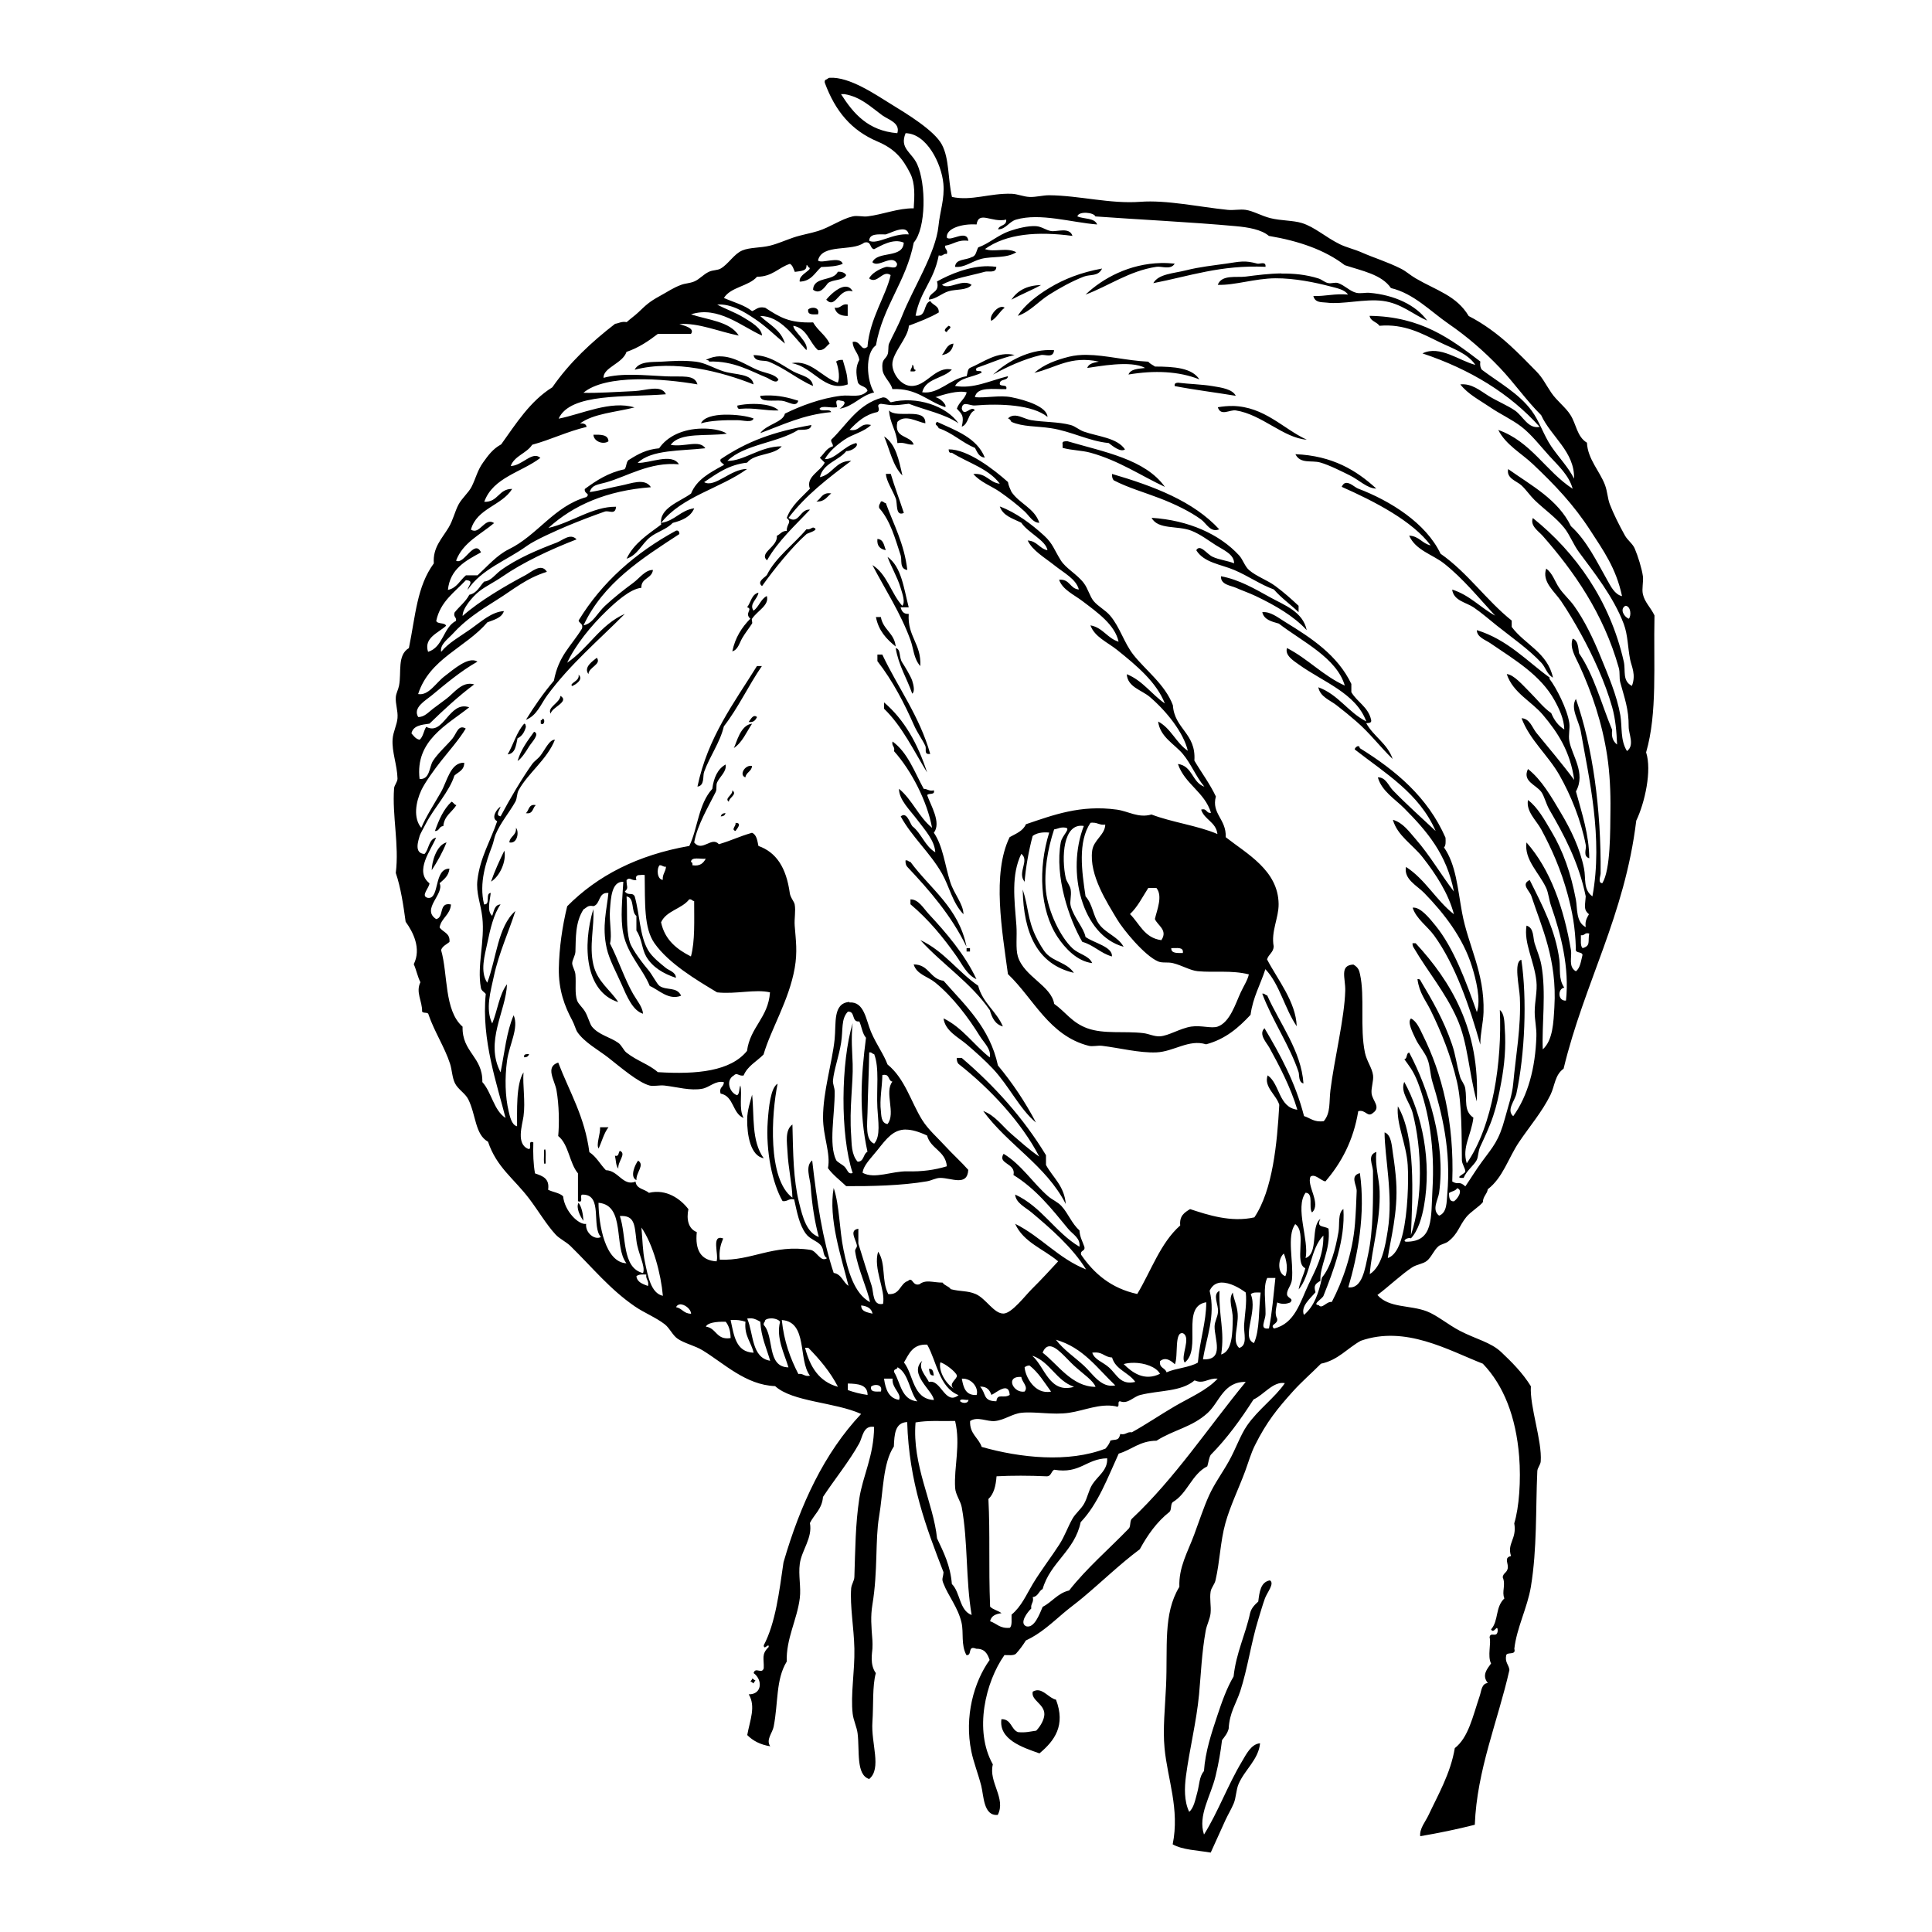 <?xml version="1.0" encoding="UTF-8" standalone="no"?>
<!-- Created with Inkscape (http://www.inkscape.org/) -->
<svg xmlns:dc="http://purl.org/dc/elements/1.1/" xmlns:cc="http://creativecommons.org/ns#" xmlns:rdf="http://www.w3.org/1999/02/22-rdf-syntax-ns#" xmlns:svg="http://www.w3.org/2000/svg" xmlns="http://www.w3.org/2000/svg" version="1.1" width="100%" height="100%" viewBox="0 0 48 48" id="Jack_Pumpkinhead_xA0_Image_1_" xml:space="preserve">
<defs id="defs207" />
<path d="m 20.613,1.933 c -0.041,-1.681e-4 -0.052,0.034 -0.085,0.042 -0.031,0.008 -0.044,0.032 -0.037,0.079 0.263,0.712 0.660,1.185 1.308,1.461 0.415,0.176 0.624,0.405 0.822,0.807 0.114,0.233 0.102,0.542 0.080,0.854 -0.389,-0.006 -0.763,0.153 -1.148,0.200 -0.116,0.014 -0.252,-0.027 -0.368,0 -0.284,0.066 -0.556,0.267 -0.860,0.363 -0.190,0.060 -0.411,0.094 -0.614,0.163 -0.203,0.069 -0.387,0.153 -0.576,0.200 -0.241,0.060 -0.506,0.041 -0.694,0.121 -0.204,0.086 -0.341,0.335 -0.534,0.448 -0.082,0.048 -0.195,0.036 -0.288,0.079 -0.143,0.064 -0.237,0.187 -0.368,0.242 -0.118,0.049 -0.220,0.045 -0.325,0.084 -0.207,0.076 -0.338,0.173 -0.534,0.279 -0.270,0.147 -0.350,0.232 -0.534,0.406 -0.096,0.090 -0.187,0.150 -0.288,0.242 -0.133,-0.023 -0.192,0.029 -0.288,0.042 -0.590,0.456 -1.131,0.960 -1.559,1.577 -0.553,0.344 -0.897,0.896 -1.271,1.418 -0.210,0.113 -0.327,0.279 -0.448,0.448 -0.148,0.206 -0.181,0.396 -0.288,0.606 -0.075,0.148 -0.239,0.281 -0.325,0.443 -0.091,0.172 -0.135,0.386 -0.245,0.569 -0.171,0.284 -0.396,0.497 -0.368,0.891 -0.420,0.574 -0.452,1.285 -0.619,2.104 -0.296,0.177 -0.180,0.605 -0.245,0.933 -0.020,0.103 -0.072,0.186 -0.080,0.284 -0.013,0.177 0.057,0.338 0.042,0.522 -0.013,0.170 -0.110,0.343 -0.122,0.527 -0.021,0.316 0.113,0.632 0.122,0.975 0.002,0.083 -0.079,0.165 -0.085,0.242 -0.051,0.678 0.130,1.408 0.042,2.104 0.123,0.357 0.190,0.808 0.245,1.213 0.185,0.253 0.395,0.666 0.202,1.054 0.063,0.140 0.096,0.314 0.165,0.448 -0.123,0.253 0.048,0.466 0.042,0.727 0.025,0.056 0.154,0.004 0.160,0.079 0.147,0.426 0.400,0.806 0.534,1.218 0.050,0.154 0.051,0.340 0.122,0.485 0.075,0.153 0.256,0.250 0.331,0.400 0.194,0.390 0.167,0.875 0.491,1.054 0.214,0.638 0.640,0.910 1.025,1.418 0.225,0.298 0.432,0.650 0.657,0.891 0.099,0.106 0.255,0.174 0.368,0.284 0.553,0.542 0.972,1.068 1.597,1.498 0.228,0.157 0.526,0.276 0.742,0.443 0.128,0.099 0.196,0.277 0.325,0.363 0.177,0.118 0.423,0.168 0.614,0.284 0.539,0.328 1.073,0.862 1.805,0.891 0.432,0.395 1.482,0.395 2.136,0.691 -0.909,0.965 -1.508,2.238 -1.928,3.687 -0.108,0.743 -0.197,1.501 -0.491,2.062 0.004,0.143 0.135,-0.084 0.122,0.042 -0.187,0.181 -0.112,0.285 -0.122,0.527 -0.046,0.159 -0.211,-0.044 -0.251,0.121 0.227,0.164 0.213,0.532 -0.122,0.527 0.182,0.303 0.030,0.643 -0.037,1.012 0.141,0.143 0.325,0.239 0.571,0.279 -0.112,-0.163 0.054,-0.328 0.085,-0.485 0.118,-0.600 0.051,-1.173 0.325,-1.619 -0.018,-0.571 0.258,-1.039 0.325,-1.577 0.034,-0.273 -0.039,-0.573 0,-0.854 0.047,-0.340 0.321,-0.641 0.251,-1.012 0.108,-0.217 0.302,-0.347 0.325,-0.648 0.285,-0.433 0.658,-0.891 0.902,-1.334 0.082,-0.149 0.097,-0.452 0.368,-0.406 -0.007,0.729 -0.280,1.207 -0.368,1.782 -0.097,0.634 -0.099,1.255 -0.122,1.946 -0.003,0.096 -0.072,0.184 -0.080,0.284 -0.032,0.441 0.068,0.967 0.080,1.498 0.012,0.562 -0.098,1.141 -0.042,1.619 0.018,0.159 0.102,0.326 0.122,0.485 0.053,0.423 -0.045,1.031 0.288,1.134 0.319,-0.264 0.042,-0.885 0.080,-1.418 0.029,-0.420 -0.004,-0.895 0.085,-1.213 -0.155,-0.213 -0.090,-0.504 -0.085,-0.606 0.004,-0.084 0.004,-0.151 0,-0.205 -0.027,-0.357 -0.049,-0.595 0,-0.891 0.139,-0.836 0.067,-1.609 0.165,-2.183 0.106,-0.626 0.092,-1.334 0.368,-1.746 0.012,-0.298 0.027,-0.595 0.331,-0.606 0.045,1.494 0.470,2.616 0.902,3.729 -0.008,0.148 -0.056,0.156 0,0.284 0.116,0.303 0.361,0.592 0.448,0.970 0.058,0.253 -0.019,0.549 0.122,0.807 0.154,0.017 0.013,-0.252 0.245,-0.158 0.209,-0.004 0.280,0.126 0.331,0.279 -0.391,0.547 -0.633,1.405 -0.454,2.273 0.054,0.264 0.172,0.565 0.245,0.849 0.064,0.249 0.054,0.760 0.411,0.727 0.213,-0.414 -0.234,-0.812 -0.122,-1.255 -0.475,-0.844 -0.181,-2.051 0.288,-2.716 0.108,-3.37e-4 0.235,0.018 0.288,-0.036 0.091,-0.098 0.171,-0.210 0.245,-0.327 0.364,-0.167 0.645,-0.435 0.940,-0.685 0.146,-0.124 0.307,-0.241 0.454,-0.363 0.496,-0.413 0.934,-0.843 1.436,-1.218 0.196,-0.359 0.425,-0.682 0.737,-0.928 0.056,-0.051 0.023,-0.190 0.080,-0.242 0.369,-0.216 0.471,-0.694 0.860,-0.891 0.029,-0.092 0.039,-0.208 0.085,-0.284 0.405,-0.410 0.745,-0.880 1.063,-1.376 0.254,-0.114 0.492,-0.459 0.779,-0.406 -0.250,0.365 -0.662,0.652 -0.940,1.054 -0.170,0.247 -0.277,0.576 -0.454,0.891 -0.157,0.281 -0.357,0.552 -0.491,0.849 -0.136,0.302 -0.241,0.629 -0.368,0.970 -0.162,0.438 -0.386,0.806 -0.368,1.297 -0.410,0.672 -0.286,1.498 -0.331,2.468 -0.024,0.525 -0.083,1.063 -0.037,1.540 0.073,0.769 0.380,1.514 0.202,2.389 0.241,0.139 0.619,0.149 0.945,0.205 0.127,-0.272 0.243,-0.543 0.368,-0.812 0.062,-0.133 0.143,-0.266 0.202,-0.406 0.062,-0.146 0.058,-0.334 0.122,-0.485 0.152,-0.355 0.496,-0.608 0.534,-1.012 -0.222,0.015 -0.349,0.283 -0.448,0.448 -0.355,0.592 -0.594,1.256 -0.945,1.819 -0.158,-0.476 0.168,-0.951 0.288,-1.455 0.081,-0.340 0.124,-0.596 0.160,-0.891 0.064,-0.084 0.135,-0.166 0.165,-0.284 0.020,-0.401 0.189,-0.630 0.288,-0.933 0.181,-0.555 0.273,-1.218 0.448,-1.782 0.055,-0.180 0.106,-0.357 0.165,-0.522 0.051,-0.143 0.250,-0.377 0.122,-0.448 -0.230,0.043 -0.258,0.287 -0.288,0.527 -0.085,0.077 -0.168,0.156 -0.202,0.284 -0.117,0.545 -0.346,0.979 -0.411,1.577 -0.168,0.282 -0.295,0.642 -0.405,0.975 -0.142,0.427 -0.298,0.889 -0.331,1.376 -0.117,0.131 -0.114,0.344 -0.165,0.527 -0.049,0.178 -0.086,0.388 -0.202,0.485 -0.129,-0.270 -0.118,-0.602 -0.080,-0.891 0.087,-0.658 0.263,-1.361 0.325,-2.025 0.050,-0.539 0.066,-1.030 0.165,-1.582 0.028,-0.155 0.108,-0.292 0.122,-0.443 0.016,-0.176 -0.027,-0.352 0,-0.527 0.016,-0.104 0.097,-0.177 0.122,-0.284 0.109,-0.469 0.118,-0.958 0.245,-1.418 0.119,-0.429 0.335,-0.871 0.491,-1.292 0.083,-0.225 0.142,-0.442 0.245,-0.648 0.289,-0.580 0.564,-0.916 0.945,-1.339 0.216,-0.240 0.461,-0.450 0.694,-0.685 0.428,-0.089 0.654,-0.385 0.988,-0.569 1.108,-0.389 2.169,0.230 3.034,0.569 0.518,0.540 0.823,1.320 0.902,2.305 0.047,0.591 -3e-4,1.266 -0.122,1.661 0.070,0.392 -0.185,0.494 -0.080,0.812 -0.195,0.046 -0.047,0.192 -0.085,0.321 -0.032,0.107 -0.103,0.094 -0.122,0.205 0.084,0.195 -0.030,0.358 0.042,0.527 -0.233,0.222 -0.137,0.549 -0.331,0.770 0.070,0.132 0.162,-0.162 0.165,0.036 -0.018,0.193 -0.184,0.006 -0.202,0.163 0.046,0.133 -0.058,0.467 0.037,0.648 -0.097,0.135 -0.238,0.292 -0.080,0.485 -0.156,0.014 -0.159,0.193 -0.202,0.321 -0.176,0.518 -0.279,1.031 -0.619,1.297 -0.106,0.633 -0.423,1.173 -0.651,1.661 -0.078,0.167 -0.230,0.338 -0.208,0.527 0.466,-0.079 0.921,-0.174 1.356,-0.284 0.051,-1.359 0.575,-2.582 0.860,-3.845 -0.013,-0.135 -0.117,-0.184 -0.080,-0.369 0.032,-0.089 0.251,0.011 0.202,-0.158 0.056,-0.512 0.325,-1.023 0.411,-1.540 0.157,-0.953 0.117,-1.923 0.160,-2.874 0.004,-0.086 0.078,-0.154 0.085,-0.242 0.036,-0.515 -0.276,-1.359 -0.245,-1.867 -0.208,-0.337 -0.481,-0.607 -0.737,-0.849 -0.258,-0.244 -0.621,-0.318 -1.025,-0.527 -0.285,-0.147 -0.568,-0.387 -0.822,-0.485 -0.421,-0.162 -0.939,-0.076 -1.228,-0.406 0.286,-0.215 0.592,-0.508 0.860,-0.685 0.117,-0.077 0.271,-0.085 0.368,-0.163 0.111,-0.088 0.173,-0.264 0.288,-0.363 0.057,-0.050 0.173,-0.064 0.245,-0.121 0.245,-0.191 0.267,-0.384 0.448,-0.606 0.103,-0.127 0.318,-0.254 0.411,-0.369 0.002,-0.146 0.102,-0.193 0.122,-0.321 0.379,-0.291 0.508,-0.775 0.779,-1.176 0.260,-0.385 0.577,-0.756 0.779,-1.171 0.109,-0.225 0.106,-0.491 0.325,-0.648 0.515,-2.137 1.518,-3.797 1.805,-6.161 0.215,-0.449 0.391,-1.250 0.245,-1.698 0.283,-0.978 0.181,-2.159 0.208,-3.402 -0.098,-0.204 -0.241,-0.323 -0.288,-0.527 -0.031,-0.138 0.018,-0.313 0,-0.448 -0.026,-0.189 -0.123,-0.500 -0.202,-0.685 -0.052,-0.123 -0.177,-0.205 -0.245,-0.327 -0.145,-0.260 -0.285,-0.542 -0.373,-0.770 -0.058,-0.151 -0.059,-0.316 -0.122,-0.485 -0.125,-0.335 -0.430,-0.643 -0.448,-1.049 -0.251,-0.151 -0.266,-0.470 -0.411,-0.691 C 38.903,10.124 38.677,9.958 38.541,9.756 38.389,9.530 38.330,9.391 38.172,9.229 37.948,8.998 37.730,8.777 37.515,8.580 37.208,8.299 36.857,8.039 36.490,7.852 36.186,7.344 35.696,7.221 35.176,6.918 35.034,6.836 34.939,6.742 34.807,6.676 34.469,6.505 34.133,6.406 33.824,6.269 33.654,6.194 33.450,6.147 33.290,6.069 32.936,5.896 32.665,5.640 32.344,5.541 32.122,5.473 31.831,5.486 31.564,5.420 31.342,5.365 31.138,5.242 30.950,5.214 c -0.144,-0.021 -0.296,0.015 -0.448,0 -0.720,-0.073 -1.517,-0.250 -2.174,-0.200 -0.747,0.056 -1.509,-0.156 -2.259,-0.163 -0.160,-0.001 -0.333,0.050 -0.491,0.042 -0.158,-0.007 -0.294,-0.074 -0.448,-0.079 -0.543,-0.017 -0.993,0.184 -1.479,0.079 C 23.546,4.420 23.587,3.947 23.402,3.595 23.214,3.239 22.519,2.821 22.130,2.582 21.747,2.347 21.104,1.902 20.613,1.933 z m 0.283,0.406 0.085,0 c 0.402,0.067 0.647,0.313 0.940,0.527 0.147,0.107 0.452,0.185 0.373,0.443 -0.731,-0.060 -1.092,-0.491 -1.399,-0.970 z m 1.602,0.970 c 0.524,0.008 0.893,0.752 0.940,1.255 0.034,0.378 -0.084,0.677 -0.122,1.054 -0.069,0.675 -0.635,1.548 -0.902,2.226 -0.104,0.264 -0.232,0.485 -0.325,0.691 -0.032,0.071 -0.002,0.198 -0.042,0.284 -0.058,0.125 -0.148,0.100 -0.122,0.363 0.017,0.181 0.217,0.330 0.245,0.485 0.616,-0.027 0.871,0.305 1.314,0.448 0.049,-0.051 -0.125,-0.229 -0.245,-0.247 0.222,-0.070 0.559,-0.175 0.779,-0.121 -0.046,0.170 -0.193,0.241 -0.245,0.406 0.130,0.141 0.184,0.178 0.122,0.448 0.178,-0.066 0.149,-0.337 0.325,-0.406 -0.083,-0.143 -0.266,0.186 -0.325,-0.042 0.014,-0.207 0.200,-0.068 0.325,-0.079 0.644,-0.053 1.438,-0.016 1.805,0.284 -0.008,-0.244 -0.517,-0.415 -0.902,-0.490 -0.282,-0.055 -0.641,0.025 -0.902,0 0.052,-0.271 0.459,-0.192 0.779,-0.200 0.036,-0.130 -0.130,-0.056 -0.160,-0.121 -0.015,-0.150 0.195,-0.072 0.202,-0.200 -0.461,0.113 -0.856,0.320 -1.314,0.242 0.117,-0.208 0.439,-0.217 0.657,-0.327 0.016,-0.097 -0.186,0.022 -0.122,-0.121 0.314,-0.108 0.603,-0.241 0.945,-0.321 -0.422,-0.105 -0.792,0.190 -1.111,0.321 -0.060,0.034 -0.057,0.133 -0.080,0.205 -0.421,0.065 -0.693,0.458 -1.105,0.400 0.083,-0.349 0.528,-0.338 0.737,-0.564 -0.417,-0.096 -0.636,0.434 -1.025,0.406 -0.249,-0.017 -0.446,-0.304 -0.454,-0.527 -0.009,-0.291 0.392,-0.661 0.411,-0.970 0.256,-0.097 0.519,-0.196 0.742,-0.327 0.011,-0.173 -0.152,-0.177 -0.208,-0.284 -0.186,0.058 -0.082,0.403 -0.368,0.363 0.119,-0.622 0.448,-0.846 0.576,-1.498 0.116,0.033 0.104,-0.053 0.202,-0.036 0.033,-0.114 -0.059,-0.108 -0.042,-0.205 0.203,-0.029 0.309,-0.156 0.576,-0.121 -0.040,-0.297 -0.439,0.026 -0.534,-0.079 -0.030,-0.227 0.377,-0.352 0.737,-0.327 0.058,-0.353 0.374,-0.036 0.737,-0.121 0.016,0.164 -0.172,0.124 -0.202,0.242 0.193,-1.692e-4 0.267,-0.189 0.448,-0.242 0.594,-0.174 1.381,0.072 2.013,0.121 -0.062,-0.168 -0.328,-0.131 -0.491,-0.200 0.030,-0.138 0.409,-0.102 0.448,0 0.971,0.072 2.393,0.141 3.488,0.242 0.310,0.028 0.636,0.083 0.822,0.242 0.747,0.126 1.393,0.349 1.885,0.727 0.429,0.142 0.917,0.230 1.148,0.569 0.570,0.136 0.980,0.577 1.436,0.891 0.451,0.310 0.873,0.673 1.271,1.091 0.360,0.379 0.648,0.801 1.025,1.176 0.246,0.537 0.836,0.908 0.817,1.577 C 38.964,11.605 38.731,11.370 38.541,11.091 38.347,10.804 38.250,10.467 38.050,10.199 37.727,9.769 37.244,9.507 36.816,9.186 36.781,9.139 36.765,9.075 36.778,8.981 36.045,8.422 35.308,7.864 34.027,7.847 c 0.024,0.137 0.181,0.149 0.245,0.247 0.617,-0.055 1.063,0.197 1.479,0.400 C 36.088,8.659 36.459,8.775 36.655,9.065 36.266,8.970 35.772,8.567 35.341,8.780 36.527,9.176 37.507,9.775 38.253,10.605 37.964,10.664 37.839,10.336 37.638,10.199 37.444,10.067 37.191,9.965 36.981,9.835 36.771,9.705 36.566,9.522 36.281,9.550 c 0.192,0.246 0.480,0.390 0.742,0.569 0.245,0.168 0.549,0.306 0.779,0.485 0.254,0.197 0.477,0.489 0.694,0.727 0.218,0.239 0.488,0.481 0.576,0.812 -0.667,-0.434 -1.032,-1.173 -1.848,-1.461 0.189,0.373 0.571,0.575 0.860,0.849 0.540,0.512 1.009,0.998 1.436,1.661 0.310,0.481 0.630,0.918 0.779,1.619 -0.185,-0.041 -0.283,-0.251 -0.368,-0.400 -0.256,-0.452 -0.511,-0.985 -0.902,-1.339 -0.324,-0.665 -0.979,-1.006 -1.559,-1.418 -0.051,0.232 0.210,0.294 0.331,0.406 0.117,0.109 0.214,0.255 0.325,0.363 0.233,0.227 0.531,0.433 0.737,0.691 0.141,0.177 0.226,0.414 0.368,0.606 0.368,0.498 0.858,1.110 1.111,1.782 0.105,0.282 0.097,0.579 0.160,0.891 0.031,0.158 0.151,0.369 0.042,0.648 -0.246,-0.127 -0.150,-0.376 -0.202,-0.606 -0.344,-1.517 -1.194,-2.709 -2.259,-3.565 -0.077,0.192 0.150,0.334 0.245,0.443 0.773,0.880 1.510,1.926 1.891,3.281 0.034,0.123 0.005,0.245 0.037,0.363 0.104,0.386 0.211,0.653 0.208,1.097 -0.001,0.185 0.154,0.461 -0.042,0.606 -0.171,-0.273 -0.116,-0.611 -0.165,-0.891 -0.088,-0.501 -0.305,-0.997 -0.491,-1.455 -0.186,-0.457 -0.399,-0.898 -0.657,-1.260 -0.110,-0.155 -0.260,-0.284 -0.368,-0.443 -0.116,-0.169 -0.160,-0.359 -0.325,-0.485 -0.117,0.325 0.209,0.571 0.368,0.807 0.171,0.253 0.341,0.540 0.491,0.812 0.296,0.536 0.602,1.199 0.779,1.825 0.082,0.291 0.110,0.616 0.122,0.928 -0.091,-0.072 -0.148,-0.176 -0.122,-0.363 -0.266,-0.641 -0.452,-1.365 -0.822,-1.904 -0.025,-0.150 -0.024,-0.322 -0.160,-0.363 -0.080,0.225 0.067,0.446 0.160,0.648 0.315,0.684 0.574,1.441 0.699,2.268 0.063,0.417 0.086,0.893 0.080,1.334 -0.007,0.508 0.008,1.487 -0.202,1.825 -0.118,-0.005 -0.043,-0.177 -0.042,-0.242 0.014,-1.616 -0.198,-3.148 -0.614,-4.336 -0.146,0.235 0.074,0.537 0.122,0.812 0.200,1.148 0.558,2.638 0.288,4.093 -0.234,-0.170 -0.158,-0.445 -0.208,-0.691 -0.100,-0.499 -0.326,-0.965 -0.571,-1.376 -0.241,-0.405 -0.479,-0.827 -0.822,-1.097 -0.147,0.306 0.197,0.387 0.331,0.569 0.074,0.101 0.117,0.296 0.202,0.443 0.350,0.603 0.728,1.298 0.902,2.152 -0.012,0.219 -0.065,0.326 0.080,0.443 -0.046,0.088 -0.104,0.163 -0.080,0.321 -0.246,-0.124 -0.204,-0.465 -0.245,-0.685 -0.122,-0.646 -0.313,-1.200 -0.614,-1.703 -0.165,-0.277 -0.334,-0.589 -0.576,-0.770 -0.051,0.287 0.206,0.502 0.331,0.733 0.255,0.473 0.490,0.998 0.657,1.619 0.113,0.424 0.185,0.793 0.202,1.334 -0.030,0.137 0.152,0.068 0.165,0.163 -0.039,0.150 -0.055,0.325 -0.165,0.406 -0.195,-0.113 -0.093,-0.353 -0.122,-0.527 -0.178,-1.050 -0.514,-2.007 -1.105,-2.674 -0.061,0.430 0.313,0.750 0.491,1.134 0.054,0.118 0.069,0.295 0.122,0.448 0.243,0.696 0.458,1.535 0.368,2.347 -0.204,0.019 -0.212,-0.297 -0.042,-0.321 -0.150,-0.220 -0.091,-0.450 -0.122,-0.691 -0.094,-0.729 -0.425,-1.360 -0.737,-1.983 -0.227,0.107 -0.003,0.261 0.042,0.400 0.254,0.771 0.642,1.581 0.571,2.758 -0.022,0.375 -0.035,0.821 -0.288,1.049 -0.028,-0.600 0.091,-1.414 -0.037,-2.104 -0.033,-0.178 -0.112,-0.360 -0.165,-0.527 -0.046,-0.147 -0.012,-0.388 -0.202,-0.443 -0.072,0.436 0.187,0.861 0.245,1.376 0.028,0.250 -0.042,0.503 -0.042,0.770 -3.42e-4,0.203 0.049,0.397 0.042,0.606 -0.025,0.787 -0.210,1.475 -0.576,1.983 -0.175,-0.158 0.039,-0.374 0.080,-0.564 0.210,-0.975 0.268,-2.350 0.122,-3.323 -0.196,0.049 -0.049,0.672 -0.037,0.933 0.034,0.738 -0.103,1.458 -0.165,2.146 -0.025,0.280 -0.126,0.562 -0.202,0.849 -0.154,0.576 -0.298,0.712 -0.576,1.091 -0.161,0.220 -0.271,0.407 -0.411,0.611 -0.167,-0.152 -0.159,-0.021 -0.325,-0.121 0.053,-1.477 -0.253,-2.681 -0.737,-3.650 -0.069,-0.138 -0.142,-0.327 -0.288,-0.400 -0.100,0.085 0.044,0.357 0.122,0.522 0.075,0.157 0.221,0.317 0.288,0.490 0.068,0.177 0.064,0.371 0.122,0.564 0.236,0.773 0.468,1.695 0.368,2.795 -0.016,0.182 -0.004,0.455 -0.202,0.527 -0.193,-0.144 -0.022,-0.403 0,-0.569 0.169,-1.236 -0.262,-2.572 -0.742,-3.481 -0.084,0.010 -0.038,0.152 -0.122,0.163 0.106,0.153 0.216,0.270 0.331,0.564 0.287,0.737 0.428,1.661 0.368,2.674 -0.041,0.700 0.036,1.302 -0.657,1.297 -0.102,-0.017 0.039,-0.119 0.122,-0.084 0.180,-0.190 0.274,-0.520 0.325,-0.807 0.196,-1.097 -0.045,-2.274 -0.491,-3.080 -0.105,0.257 0.139,0.504 0.208,0.770 0.232,0.891 0.264,2.114 -0.042,3.038 0.042,-1.010 0.123,-2.443 -0.325,-3.201 -0.042,0.446 0.212,0.930 0.245,1.461 0.025,0.403 8.62e-4,1.182 -0.122,1.698 -0.049,0.207 -0.148,0.533 -0.373,0.611 0.057,-0.431 0.261,-1.127 0.208,-1.904 -0.014,-0.220 -0.047,-0.480 -0.080,-0.691 -0.029,-0.190 -0.037,-0.469 -0.208,-0.527 8.62e-4,0.607 0.218,1.555 0.080,2.431 -0.063,0.397 -0.145,0.898 -0.448,1.091 0.051,-0.642 0.269,-1.313 0.245,-2.062 -0.009,-0.309 -0.121,-0.638 -0.080,-0.975 -0.239,0.083 -0.086,0.319 -0.085,0.485 0.004,0.668 0.011,1.459 -0.122,2.067 -0.075,0.338 -0.139,0.857 -0.491,0.812 0.231,-0.785 0.432,-1.816 0.288,-2.837 -0.258,0.066 -0.074,0.302 -0.080,0.448 -0.009,0.255 -0.020,0.529 -0.042,0.807 -0.058,0.734 -0.307,1.431 -0.576,1.946 -0.132,-0.020 -0.240,0.187 -0.325,0.079 -0.183,-0.015 0.107,-0.164 0.122,-0.242 0.243,-0.610 0.540,-1.382 0.491,-2.146 -0.143,0.096 -0.089,0.381 -0.122,0.569 -0.075,0.429 -0.192,0.873 -0.411,1.134 -0.077,0.382 -0.195,0.719 -0.448,0.928 -0.087,-0.219 0.169,-0.416 0.288,-0.564 -0.051,-0.173 -0.003,-0.207 0.122,-0.284 -0.023,-0.372 0.260,-0.759 0.202,-1.297 -0.131,-0.077 -0.308,-0.017 -0.202,-0.242 -0.251,0.196 -0.039,0.855 -0.368,0.975 0.093,-0.443 -0.274,-1.255 0,-1.624 0.209,0.009 0.066,0.367 0.160,0.490 0.237,-0.220 -0.143,-0.669 -0.037,-0.891 0.108,-0.077 0.241,0.090 0.368,0.121 0.395,-0.459 0.697,-1.013 0.817,-1.746 0.187,-0.049 0.227,0.169 0.368,0.042 0.203,-0.144 -0.018,-0.302 -0.037,-0.485 -0.014,-0.144 0.054,-0.309 0.037,-0.448 -0.022,-0.181 -0.157,-0.348 -0.202,-0.564 -0.129,-0.617 0.001,-1.398 -0.122,-1.946 -0.019,-0.086 -0.035,-0.167 -0.165,-0.242 -0.351,0.018 -0.194,0.335 -0.202,0.648 -0.019,0.688 -0.272,1.699 -0.368,2.473 -0.037,0.303 0.010,0.559 -0.165,0.770 -0.240,0.034 -0.334,-0.078 -0.491,-0.126 -0.216,-0.839 -0.588,-1.519 -0.982,-2.183 -0.156,0.147 0.053,0.360 0.122,0.485 0.237,0.431 0.529,0.983 0.694,1.540 -0.471,-0.060 -0.427,-0.634 -0.737,-0.854 -0.106,0.281 0.219,0.490 0.288,0.733 -0.053,0.951 -0.162,2.117 -0.619,2.795 -0.580,0.132 -1.161,-0.062 -1.597,-0.205 -0.135,0.082 -0.270,0.165 -0.245,0.406 -0.491,0.433 -0.722,1.127 -1.068,1.703 -0.649,-0.141 -1.074,-0.508 -1.394,-0.975 -0.030,-0.124 0.110,-0.075 0.080,-0.200 -0.045,-0.130 -0.112,-0.241 -0.122,-0.406 -0.191,-0.168 -0.277,-0.420 -0.448,-0.606 -0.094,-0.102 -0.224,-0.150 -0.331,-0.242 -0.375,-0.325 -0.665,-0.790 -1.105,-1.054 -0.163,0.256 0.314,0.229 0.245,0.527 0.556,0.344 0.943,0.830 1.356,1.334 0.118,0.144 0.312,0.230 0.283,0.448 -0.605,-0.360 -0.935,-0.992 -1.597,-1.297 0.014,0.209 0.257,0.318 0.411,0.448 0.467,0.393 1.009,0.860 1.351,1.413 -0.691,-0.275 -1.117,-0.812 -1.762,-1.134 0.203,0.460 0.708,0.626 1.068,0.933 -0.205,0.220 -0.400,0.437 -0.657,0.691 -0.158,0.156 -0.492,0.600 -0.699,0.606 -0.240,0.007 -0.437,-0.375 -0.694,-0.485 -0.207,-0.088 -0.366,-0.056 -0.619,-0.121 -0.046,-0.075 -0.156,-0.087 -0.202,-0.163 -0.245,3.37e-4 -0.412,-0.085 -0.576,0.042 -0.180,0.051 -0.163,-0.197 -0.283,-0.084 -0.206,0.066 -0.192,0.352 -0.491,0.327 -0.175,-0.347 -0.051,-0.748 -0.251,-1.054 -0.130,0.416 0.187,0.945 0.122,1.297 -0.267,0.058 -0.231,-0.292 -0.283,-0.448 -0.104,-0.317 -0.214,-0.673 -0.331,-1.049 l 0,-0.369 c -0.234,0.035 -0.067,0.257 -0.037,0.406 0.014,0.070 -0.054,0.087 -0.042,0.163 0.067,0.435 0.313,0.948 0.368,1.255 -0.392,-0.212 -0.550,-0.783 -0.657,-1.297 -0.106,-0.517 -0.099,-1.109 -0.245,-1.540 -0.137,0.759 0.190,1.717 0.368,2.431 -0.140,-0.091 -0.169,-0.288 -0.368,-0.321 -0.278,-0.832 -0.420,-1.800 -0.534,-2.795 -0.181,0.145 -0.052,0.439 -0.037,0.648 0.031,0.434 0.097,0.875 0.202,1.255 -0.303,-0.108 -0.401,-0.490 -0.491,-0.854 -0.144,-0.584 -0.147,-1.202 -0.165,-1.941 -0.193,0.141 -0.133,0.451 -0.122,0.685 0.017,0.376 0.114,0.805 0.122,1.134 -0.623,-0.464 -0.522,-2.084 -0.368,-2.832 -0.173,0.097 -0.221,0.589 -0.245,0.928 -0.054,0.756 0.119,1.557 0.368,1.988 0.129,0.019 0.146,-0.074 0.288,-0.042 0.073,0.325 0.124,0.620 0.288,0.849 0.101,0.141 0.279,0.180 0.368,0.284 0.105,0.122 0.038,0.251 0.160,0.327 -0.157,0.113 -0.254,-0.178 -0.405,-0.205 -0.936,-0.149 -1.467,0.279 -2.259,0.242 -0.024,-0.226 0.025,-0.384 0.085,-0.527 -0.309,-0.109 -0.101,0.406 -0.165,0.569 -0.387,-0.022 -0.538,-0.276 -0.491,-0.727 -0.214,-0.082 -0.260,-0.327 -0.208,-0.569 -0.196,-0.256 -0.549,-0.511 -0.982,-0.406 -0.105,-0.097 -0.313,-0.094 -0.331,-0.279 -0.312,0.124 -0.425,-0.276 -0.737,-0.284 -0.141,-0.143 -0.237,-0.336 -0.411,-0.448 -0.115,-0.885 -0.496,-1.501 -0.774,-2.226 -0.331,0.108 -0.087,0.437 -0.042,0.691 0.064,0.366 0.071,0.819 0.042,1.134 0.264,0.211 0.275,0.669 0.491,0.928 l 0,0.691 c 0.161,0.064 0.014,-0.176 0.122,-0.163 0.504,0.001 0.205,0.795 0.448,1.054 -0.154,0.083 -0.390,-0.101 -0.368,-0.327 -0.184,0.031 -0.535,-0.316 -0.571,-0.685 -0.088,-0.088 -0.257,-0.103 -0.373,-0.163 0.043,-0.285 -0.143,-0.343 -0.325,-0.406 -0.043,-0.227 -0.050,-0.492 -0.042,-0.770 -0.161,-0.064 -0.014,0.176 -0.122,0.163 -0.313,-0.121 -0.153,-0.590 -0.122,-0.812 0.051,-0.366 -0.025,-0.783 0,-1.091 -0.192,0.298 -0.156,0.984 -0.160,1.339 -0.138,-0.028 -0.182,-0.262 -0.208,-0.369 -0.089,-0.367 -0.099,-0.830 -0.042,-1.255 0.054,-0.405 0.301,-0.817 0.165,-1.134 -0.177,0.405 -0.227,0.935 -0.325,1.418 -0.400,-0.768 0.134,-1.514 0.160,-2.189 -0.194,0.253 -0.237,0.659 -0.368,0.975 -0.174,-0.363 -0.039,-0.796 0.042,-1.176 0.124,-0.577 0.380,-1.127 0.534,-1.619 -0.441,0.388 -0.470,1.186 -0.699,1.782 -0.186,-0.275 -0.06,-0.686 0,-0.975 0.075,-0.362 0.159,-0.727 0.331,-0.970 -0.154,0.009 -0.163,0.167 -0.208,0.284 -0.139,-0.122 -0.055,-0.380 -0.037,-0.569 -0.142,0.008 0.002,0.302 -0.165,0.284 -0.131,-0.538 0.052,-1.063 0.202,-1.455 0.034,-0.090 0.051,-0.203 0.085,-0.284 0.125,-0.295 0.341,-0.544 0.491,-0.812 0.046,-0.082 0.033,-0.199 0.080,-0.284 0.229,-0.421 0.711,-0.767 0.902,-1.255 -0.139,-0.008 -0.248,0.255 -0.368,0.406 -0.052,0.066 -0.144,0.123 -0.202,0.205 -0.257,0.362 -0.554,0.867 -0.779,1.292 -0.141,-0.022 -0.023,-0.156 0,-0.242 -0.100,0.058 -0.247,0.288 -0.085,0.363 -0.161,0.477 -0.425,0.901 -0.491,1.461 -0.038,0.325 0.083,0.585 0.122,0.933 0.065,0.584 -0.135,1.192 -0.037,1.740 0.012,0.082 0.082,0.104 0.122,0.158 -0.115,1.136 0.288,2.265 0.491,3.080 -0.296,-0.193 -0.343,-0.635 -0.576,-0.891 0.013,-0.634 -0.508,-0.738 -0.491,-1.376 -0.462,-0.404 -0.360,-1.306 -0.534,-1.904 0.034,-0.100 0.133,-0.138 0.208,-0.200 0.023,-0.225 -0.165,-0.240 -0.245,-0.363 0.044,-0.239 0.262,-0.306 0.283,-0.569 -0.316,-0.069 -0.162,0.324 -0.368,0.363 -0.380,-0.247 0.212,-0.626 0.085,-0.891 0.107,-0.095 0.226,-0.180 0.245,-0.363 -0.397,-8.51e-4 -0.236,0.764 -0.534,0.727 -0.199,-0.040 0.040,-0.256 0.037,-0.363 -0.383,-0.303 0.044,-0.829 0.165,-1.134 -0.189,0.042 -0.173,0.290 -0.288,0.406 -0.275,-0.015 -0.145,-0.350 -0.122,-0.443 0.011,-0.049 0.112,-0.225 0.165,-0.327 0.188,-0.362 0.584,-0.795 0.699,-1.176 0.096,-0.093 0.247,-0.130 0.245,-0.321 -0.344,-0.011 -0.422,0.457 -0.576,0.727 -0.175,0.306 -0.372,0.607 -0.491,0.891 -0.205,-0.248 -0.136,-0.638 0,-0.933 0.091,-0.195 0.332,-0.526 0.491,-0.727 0.178,-0.226 0.459,-0.545 0.614,-0.807 -0.184,-0.109 -0.225,0.114 -0.325,0.242 -0.108,0.138 -0.369,0.370 -0.491,0.564 -0.093,0.148 -0.073,0.465 -0.331,0.448 -0.115,-0.958 0.686,-1.346 1.233,-1.782 -0.503,-0.174 -0.631,0.721 -1.068,0.485 -0.064,0.098 -0.075,0.249 -0.165,0.321 -0.101,-0.021 -0.144,-0.094 -0.202,-0.158 0.039,-0.190 0.243,-0.215 0.448,-0.242 0.351,-0.341 0.714,-0.678 1.111,-0.975 -0.302,-0.089 -0.499,0.217 -0.699,0.363 -0.110,0.080 -0.220,0.163 -0.325,0.242 -0.110,0.083 -0.215,0.211 -0.368,0.205 -0.140,-0.231 0.183,-0.410 0.325,-0.527 0.347,-0.286 0.720,-0.606 1.148,-0.849 -0.222,-0.137 -0.584,0.186 -0.817,0.363 -0.220,0.167 -0.397,0.489 -0.657,0.443 0.283,-0.881 1.182,-1.152 1.720,-1.782 0.165,-0.065 0.354,-0.105 0.411,-0.279 -0.300,0.016 -0.567,0.262 -0.822,0.443 -0.264,0.187 -0.552,0.341 -0.737,0.569 -0.038,-0.180 0.175,-0.324 0.288,-0.448 0.317,-0.348 0.642,-0.559 1.105,-0.849 0.397,-0.247 0.718,-0.531 1.234,-0.691 -0.139,-0.230 -0.382,0.004 -0.534,0.084 -0.506,0.268 -1.147,0.645 -1.559,1.012 -0.010,-0.177 0.235,-0.471 0.411,-0.611 0.156,-0.124 0.382,-0.232 0.571,-0.363 0.511,-0.354 1.194,-0.675 1.848,-0.928 -0.153,-0.165 -0.345,0.023 -0.491,0.079 -0.469,0.179 -0.979,0.389 -1.394,0.691 -0.135,0.098 -0.236,0.261 -0.411,0.279 -0.112,0.118 -0.176,0.287 -0.368,0.327 -0.093,0.177 -0.249,0.290 -0.368,0.443 -0.033,0.114 0.054,0.108 0.037,0.205 -0.322,0.167 -0.317,0.655 -0.694,0.770 -0.114,-0.352 0.260,-0.470 0.448,-0.648 -0.034,-0.087 -0.211,-0.033 -0.245,-0.121 0.101,-0.480 0.455,-0.710 0.737,-1.012 0.217,0.012 0.058,0.135 0.042,0.242 0.345,-0.518 0.964,-0.724 1.479,-1.097 0.198,-0.143 0.713,-0.371 0.982,-0.485 0.309,-0.130 0.653,-0.261 0.945,-0.363 0.109,-0.038 0.263,0.096 0.283,-0.121 -0.583,-0.008 -1.104,0.396 -1.682,0.527 0.618,-0.563 1.444,-0.928 2.548,-1.012 -0.152,-0.239 -0.498,-0.088 -0.742,-0.042 -0.266,0.051 -0.551,0.132 -0.779,0.163 0.055,-0.186 0.203,-0.183 0.411,-0.242 0.518,-0.147 1.087,-0.514 1.805,-0.448 -0.174,-0.291 -0.732,-0.021 -1.025,-0.036 0.345,-0.333 1.069,-0.294 1.682,-0.363 -0.148,-0.221 -0.516,-0.022 -0.860,-0.084 0.229,-0.326 0.908,-0.205 1.394,-0.279 -0.152,-0.101 -0.426,-0.129 -0.614,-0.126 -0.482,0.007 -0.870,0.197 -1.068,0.490 -0.314,0.027 -0.529,0.147 -0.737,0.279 -0.088,0.034 -0.065,0.177 -0.122,0.242 -0.407,0.084 -0.705,0.283 -0.988,0.490 -0.020,0.127 0.143,0.104 0.042,0.200 -0.809,0.229 -1.216,0.949 -1.928,1.297 -0.295,0.144 -0.530,0.419 -0.779,0.648 l -0.288,0 c -0.149,0.122 -0.223,0.316 -0.448,0.363 0.054,-0.526 0.443,-0.727 0.822,-0.933 -0.162,-0.349 -0.427,0.325 -0.619,0.205 0.170,-0.452 0.606,-0.647 0.945,-0.933 -0.237,-0.158 -0.355,0.306 -0.576,0.163 0.145,-0.531 0.766,-0.593 1.025,-1.012 -0.344,-0.002 -0.342,0.331 -0.694,0.321 0.218,-0.608 0.924,-0.732 1.394,-1.091 -0.197,-0.185 -0.457,0.202 -0.737,0.200 0.097,-0.255 0.395,-0.312 0.534,-0.527 0.471,-0.128 0.865,-0.328 1.351,-0.443 -0.009,-0.071 -0.072,-0.095 -0.165,-0.084 0.335,-0.249 0.890,-0.281 1.356,-0.400 -0.592,-0.182 -1.319,0.169 -1.885,0.279 0.290,-0.647 1.679,-0.526 2.665,-0.606 -0.114,-0.249 -0.499,-0.092 -0.779,-0.079 -0.446,0.020 -0.943,0.054 -1.271,0.042 C 15.047,9.293 16.473,9.402 17.328,9.550 17.258,9.295 16.949,9.369 16.548,9.350 15.981,9.323 15.459,9.262 14.994,9.387 14.986,9.130 15.470,9.032 15.565,8.743 15.870,8.639 16.114,8.472 16.345,8.295 l 0.822,0 C 17.270,8.154 17.007,8.093 16.879,8.052 17.344,8.012 17.884,8.247 18.354,8.337 18.135,7.986 17.598,7.952 17.168,7.810 17.838,7.589 18.435,8.117 18.931,8.337 18.928,8.158 18.661,8.001 18.476,7.889 18.260,7.757 18.015,7.675 17.819,7.567 c 0.348,-0.027 0.678,0.184 0.945,0.363 0.272,0.182 0.507,0.419 0.737,0.606 -0.094,-0.339 -0.391,-0.473 -0.614,-0.685 0.509,-0.003 0.838,0.519 1.148,0.849 0.070,-0.192 -0.333,-0.476 -0.325,-0.606 0.345,0.063 0.397,0.415 0.614,0.606 0.164,0.013 0.200,-0.102 0.288,-0.163 C 20.513,8.326 20.314,8.210 20.202,8.010 19.607,8.030 19.380,7.884 19.011,7.646 18.833,7.606 18.785,7.695 18.685,7.730 18.497,7.579 18.222,7.507 17.985,7.403 18.156,7.127 18.599,7.116 18.808,6.876 c 0.382,-4.9e-4 0.529,-0.227 0.817,-0.321 0.070,0.038 0.089,0.125 0.122,0.200 0.184,-0.025 0.301,-0.029 0.288,-0.163 0.034,-0.007 0.040,0.017 0.042,0.042 0.171,0.054 -0.247,0.175 -0.208,0.363 0.290,-0.009 0.375,-0.223 0.534,-0.363 0.197,-0.007 0.391,-0.017 0.534,-0.079 -0.066,-0.210 -0.528,0.010 -0.614,-0.084 0.100,-0.427 0.848,-0.212 1.148,-0.443 0.187,-0.049 0.129,0.143 0.245,0.163 0.185,-0.095 0.477,-0.274 0.737,-0.163 -0.016,0.402 -0.648,0.196 -0.779,0.485 0.145,0.157 0.495,-0.219 0.614,0.042 -0.010,0.163 -0.190,0.052 -0.283,0.079 -0.159,0.045 -0.359,0.164 -0.411,0.284 0.203,0.155 0.334,-0.223 0.534,-0.084 -0.113,0.510 -0.520,1.081 -0.576,1.782 -0.167,0.136 -0.162,-0.168 -0.368,-0.121 0.007,0.195 0.143,0.268 0.165,0.448 -0.088,0.164 -0.086,0.314 -0.042,0.527 0.018,0.143 0.220,0.105 0.245,0.242 -0.174,0.188 -0.411,0.091 -0.657,0.121 -0.501,0.061 -1.007,0.253 -1.394,0.443 -0.044,0.216 -0.455,0.264 -0.614,0.485 0.559,-0.203 1.061,-0.458 1.762,-0.522 -0.025,-0.096 -0.253,0.002 -0.288,-0.084 0.056,-0.092 0.286,-0.011 0.411,-0.036 0.079,0.006 -0.100,-0.227 0.122,-0.163 0.198,0.011 0.010,0.179 -0.037,0.200 0.359,-0.063 0.516,-0.326 0.860,-0.406 C 21.533,9.463 21.482,8.778 21.762,8.580 21.938,7.592 22.513,7.002 22.702,6.027 23.012,5.668 23.009,4.569 22.787,4.080 22.652,3.780 22.342,3.692 22.499,3.310 z m 3.242,2.310 c -0.196,-0.014 -0.471,0.057 -0.657,0.121 -0.283,0.097 -0.524,0.320 -0.779,0.406 -0.049,0.086 -0.051,0.220 -0.165,0.242 -0.136,0.081 -0.400,0.037 -0.411,0.242 0.237,0.026 0.420,-0.142 0.657,-0.200 0.280,-0.069 0.617,-0.005 0.865,-0.163 -0.241,-0.130 -0.548,0.009 -0.779,-0.079 0.536,-0.384 1.304,-0.443 2.174,-0.327 -0.070,-0.229 -0.392,-0.096 -0.534,-0.121 -0.125,-0.021 -0.228,-0.110 -0.368,-0.121 z m -3.328,0.079 c 0.083,-0.003 0.146,0.029 0.165,0.126 -0.392,-0.036 -0.784,0.262 -0.982,0.158 0.005,-0.183 0.219,-0.159 0.411,-0.158 0.083,-0.022 0.267,-0.121 0.405,-0.126 z m 8.445,0.801 c -0.112,0.004 -0.230,0.028 -0.400,0.052 -0.319,0.045 -0.657,0.081 -0.982,0.163 -0.325,0.082 -0.690,0.089 -0.822,0.321 0.893,-0.171 1.670,-0.457 2.788,-0.406 0.017,-0.148 -0.146,-0.064 -0.202,-0.079 -0.157,-0.042 -0.266,-0.057 -0.379,-0.052 z m -2.013,0.036 c -0.780,0.018 -1.442,0.373 -1.875,0.785 0.571,-0.212 1.087,-0.590 1.762,-0.691 0.134,-0.020 0.355,0.086 0.454,-0.079 -0.116,-0.011 -0.230,-0.018 -0.341,-0.015 z m -4.289,0.079 c -0.469,-0.004 -0.947,0.196 -1.276,0.379 0.080,0.295 -0.188,0.246 -0.202,0.448 0.171,-0.005 0.318,-0.153 0.491,-0.205 0.185,-0.056 0.462,-0.017 0.571,-0.158 -0.224,-0.166 -0.547,0.131 -0.737,0 0.264,-0.161 0.713,-0.226 1.068,-0.327 0.090,-0.025 0.280,0.047 0.283,-0.121 -0.066,-0.009 -0.130,-0.015 -0.197,-0.015 z m 2.825,0.058 c -0.523,0.096 -0.941,0.259 -1.314,0.485 -0.291,0.176 -0.622,0.429 -0.779,0.691 0.305,-0.104 0.507,-0.355 0.779,-0.527 0.255,-0.161 0.564,-0.333 0.860,-0.448 0.164,-0.064 0.358,0.003 0.454,-0.200 z m -6.565,0.079 c -0.105,0.247 -0.603,0.108 -0.614,0.448 0.171,0.130 0.293,-0.070 0.368,-0.163 0.116,-0.100 0.381,-0.056 0.454,-0.200 -0.034,-0.060 -0.106,-0.090 -0.208,-0.084 z m 11.020,0.042 c -0.303,0.004 -0.601,0.042 -0.886,0.079 -0.230,0.029 -0.598,-0.056 -0.694,0.205 0.421,0.015 0.914,-0.158 1.431,-0.163 0.476,-0.004 1.005,0.107 1.356,0.200 0.160,0.042 0.367,0.078 0.448,0.205 -0.331,-0.030 -0.551,0.044 -0.860,0.036 0.045,0.176 0.212,0.148 0.325,0.163 0.404,0.052 0.952,-0.100 1.399,-0.042 0.458,0.060 0.742,0.331 1.105,0.490 -0.285,-0.391 -0.818,-0.638 -1.436,-0.691 -0.104,-0.008 -0.221,0.024 -0.325,0 -0.159,-0.037 -0.280,-0.180 -0.454,-0.242 -0.072,-0.025 -0.170,0.018 -0.245,0 C 32.909,7.016 32.849,6.948 32.756,6.918 32.451,6.822 32.141,6.792 31.837,6.797 z M 25.864,7.082 C 25.504,7.090 25.274,7.226 25.127,7.446 25.365,7.316 25.628,7.213 25.864,7.082 z M 20.982,7.124 C 20.807,7.144 20.600,7.353 20.528,7.446 20.770,7.698 20.828,7.136 21.185,7.240 21.133,7.141 21.061,7.115 20.982,7.124 z m 0.026,0.437 c -0.111,0.007 -0.129,0.107 -0.272,0.084 0.033,0.142 0.147,0.206 0.325,0.205 l 0,-0.284 c -0.020,-0.003 -0.037,-0.006 -0.053,-0.005 z m 3.894,0.063 c -0.146,-0.006 -0.339,0.247 -0.272,0.348 0.137,-0.079 0.205,-0.234 0.331,-0.327 -0.018,-0.012 -0.037,-0.020 -0.058,-0.021 z M 20.207,7.646 c -0.047,-0.001 -0.097,0.014 -0.128,0.042 -0.023,0.145 0.121,0.123 0.245,0.121 0.034,-0.113 -0.037,-0.161 -0.117,-0.163 z m 3.360,0.448 c -0.022,0.025 -0.168,0.118 -0.042,0.158 -0.006,-0.054 0.168,-0.118 0.042,-0.158 z m 0.122,0.443 c -0.172,0.018 -0.198,0.185 -0.288,0.284 0.167,-0.023 0.264,-0.119 0.288,-0.284 z m 2.281,0.163 c -0.512,0.036 -0.989,0.318 -1.298,0.606 0.341,-0.187 0.754,-0.382 1.191,-0.485 0.098,-0.023 0.307,0.090 0.325,-0.121 -0.074,-0.005 -0.145,-0.005 -0.219,0 z m 1.036,0.116 c -0.154,-0.001 -0.303,0.011 -0.448,0.047 -0.306,0.076 -0.624,0.190 -0.860,0.400 0.546,-0.129 0.894,-0.431 1.602,-0.279 -0.122,0.027 -0.252,0.045 -0.288,0.158 0.240,-0.031 1.095,-0.201 1.436,0 -0.169,0.021 -0.360,0.024 -0.411,0.163 0.640,-0.108 1.251,-0.083 1.762,0.121 C 29.615,9.140 29.174,9.108 28.696,9.107 28.641,9.067 28.570,9.041 28.530,8.986 27.976,8.958 27.470,8.822 27.008,8.817 z m -8.285,0.005 c 0.035,0.184 0.261,0.118 0.373,0.163 0.410,0.165 0.725,0.441 1.105,0.606 C 20.177,9.359 19.895,9.330 19.710,9.229 19.415,9.067 19.137,8.829 18.722,8.822 z m -0.833,0.031 c -0.114,5.388e-4 -0.231,0.028 -0.352,0.089 0.031,0.009 0.079,0.002 0.080,0.042 0.619,-0.023 1.055,0.249 1.436,0.400 0.064,0.025 0.244,0.175 0.288,0.042 C 19.229,9.280 19.022,9.279 18.808,9.186 18.545,9.073 18.232,8.852 17.889,8.854 z m 3.050,0.089 c -0.071,-0.003 -0.129,0.010 -0.165,0.042 0.029,0.060 0.115,0.371 0.042,0.522 C 20.423,9.383 20.147,8.928 19.668,9.023 c 0.535,0.086 0.821,0.734 1.394,0.527 C 21.049,9.260 21.010,9.207 20.939,8.944 z M 16.858,8.965 C 16.710,8.967 16.560,8.979 16.425,8.986 16.197,8.998 15.877,8.971 15.768,9.186 16.769,8.927 17.931,9.236 18.722,9.550 18.685,9.276 18.276,9.318 17.985,9.229 17.744,9.154 17.524,9.014 17.291,8.986 17.156,8.970 17.006,8.963 16.858,8.965 z m 5.806,0.100 c 0.009,0.076 -0.048,0.090 -0.042,0.163 l 0.080,0 c 0.024,-0.002 0.050,-0.007 0.042,-0.042 -0.067,-4.9e-4 -0.020,-0.112 -0.080,-0.121 z m 6.602,0.443 c -0.049,0.004 -0.095,0.015 -0.080,0.084 0.491,0.095 1.013,0.158 1.517,0.242 C 30.621,9.667 30.338,9.627 30.127,9.593 29.852,9.547 29.538,9.542 29.267,9.508 z M 19.032,9.825 c -0.045,0.001 -0.095,0.006 -0.144,0.010 -0.004,0.170 0.341,0.102 0.534,0.121 0.161,0.016 0.362,0.180 0.411,0 C 19.599,9.881 19.351,9.817 19.032,9.825 z m 2.890,0.052 c -0.613,0.164 -0.877,0.669 -1.271,1.049 -0.009,0.076 0.048,0.090 0.042,0.163 -0.161,0.043 -0.218,0.188 -0.325,0.284 0.041,0.039 0.082,0.079 0.122,0.121 -0.103,0.214 -0.480,0.353 -0.368,0.648 -0.211,0.222 -0.459,0.412 -0.576,0.727 0.139,0.109 -0.004,0.141 0,0.321 -0.124,-0.001 -0.159,0.085 -0.245,0.121 0.028,0.277 -0.453,0.420 -0.245,0.611 0.281,-0.492 0.694,-0.860 1.068,-1.260 -0.247,-0.027 -0.274,0.380 -0.534,0.205 0.427,-0.563 0.992,-0.993 1.559,-1.418 -0.397,-0.001 -0.454,0.335 -0.779,0.406 0.083,-0.350 0.464,-0.407 0.657,-0.648 0.131,0.006 0.324,-0.132 0.245,-0.200 -0.302,0.070 -0.527,0.413 -0.779,0.400 0.108,-0.194 0.301,-0.355 0.491,-0.485 0.199,-0.136 0.479,-0.189 0.657,-0.363 -0.289,-0.070 -0.262,0.173 -0.534,0.121 0.187,-0.192 0.376,-0.378 0.694,-0.443 0.099,-0.080 -0.065,-0.176 0.085,-0.205 0.336,0.052 0.339,0.04 0.694,0 0.413,0.159 0.895,0.253 1.233,0.485 -0.297,-0.429 -1.037,-0.686 -1.682,-0.522 -0.063,-0.045 -0.088,-0.131 -0.208,-0.121 z m -3.199,0.158 c -0.150,-9.8e-5 -0.296,0.017 -0.405,0.042 0.004,0.049 0.010,0.093 0.080,0.079 0.359,-0.030 0.607,0.052 0.945,0.042 -0.106,-0.117 -0.368,-0.163 -0.619,-0.163 z m 11.896,0.052 c -0.114,-0.002 -0.233,0.009 -0.363,0.031 0.074,0.233 0.295,0.055 0.448,0.079 0.647,0.099 1.185,0.686 1.762,0.727 -0.590,-0.271 -1.048,-0.824 -1.848,-0.838 z m -8.531,0.110 c 0.018,0.319 0.185,0.497 0.208,0.812 0.182,-0.031 0.241,0.050 0.405,0.036 -0.083,-0.241 -0.502,-0.144 -0.405,-0.564 0.192,-0.198 0.488,-2.11e-4 0.694,0.036 0.016,-0.412 -0.725,-0.106 -0.902,-0.321 z m -4.081,0.105 c -0.272,0.006 -0.523,0.063 -0.592,0.216 0.243,-0.071 0.580,-0.082 0.902,-0.079 0.150,0.001 0.366,0.072 0.405,-0.042 -0.152,-0.059 -0.443,-0.101 -0.715,-0.094 z m 7.168,0.026 c -0.045,0.007 -0.091,0.025 -0.133,0.068 0.045,0.008 0.067,0.048 0.085,0.084 0.275,0.126 0.639,0.105 0.982,0.158 0.507,0.077 0.947,0.323 1.436,0.369 0.093,0.070 0.294,0.239 0.405,0.158 -0.198,-0.290 -0.659,-0.315 -1.025,-0.443 -0.112,-0.039 -0.210,-0.132 -0.325,-0.163 -0.305,-0.082 -0.678,-0.069 -0.982,-0.121 -0.153,-0.026 -0.306,-0.131 -0.443,-0.110 z m -1.896,0.152 c -0.082,0.082 0.019,0.075 0.042,0.158 0.346,0.116 0.574,0.355 0.902,0.490 0.058,0.104 0.095,0.228 0.245,0.242 -0.197,-0.493 -0.715,-0.672 -1.191,-0.891 z m -3.119,0.079 c -0.955,0.170 -1.590,0.403 -2.254,0.849 -0.054,0.101 0.163,0.128 0.042,0.163 -0.314,0.175 -0.638,0.343 -0.779,0.691 -0.275,0.204 -0.809,0.362 -0.742,0.770 -0.327,0.243 -0.676,0.463 -0.860,0.849 0.268,-0.085 0.380,-0.368 0.576,-0.527 0.180,-0.146 0.407,-0.193 0.571,-0.363 0.238,-0.061 0.447,-0.152 0.534,-0.363 -0.345,0.050 -0.478,0.312 -0.822,0.363 0.502,-0.652 1.465,-0.855 2.136,-1.339 -0.404,-0.007 -0.803,0.478 -1.068,0.327 0.309,-0.207 0.601,-0.432 1.068,-0.485 0.185,-0.235 0.669,-0.176 0.860,-0.406 -0.545,0.001 -0.935,0.369 -1.351,0.363 0.427,-0.415 1.243,-0.445 1.762,-0.770 0.142,-0.008 0.313,0.014 0.325,-0.121 z m -5.416,0.242 c 0.004,0.162 0.238,0.257 0.373,0.163 -0.005,-0.169 -0.192,-0.167 -0.373,-0.163 z m 7.222,0.042 c 0.141,0.333 0.215,0.733 0.454,0.970 -0.087,-0.386 -0.164,-0.783 -0.454,-0.970 z m 4.503,0.121 c -0.048,0.003 -0.083,0.014 -0.069,0.079 l 0,0.084 c 0.234,0.064 0.484,0.062 0.694,0.121 0.708,0.196 1.249,0.569 1.848,0.849 -0.492,-0.688 -1.501,-0.865 -2.419,-1.134 -0.016,10e-4 -0.037,-0.001 -0.053,0 z m -2.900,0.200 c 0.004,0.049 0.010,0.099 0.080,0.084 0.401,0.251 0.914,0.394 1.191,0.770 -0.268,-0.031 -0.329,-0.269 -0.657,-0.242 0.170,0.202 0.456,0.303 0.657,0.443 0.214,0.149 0.436,0.321 0.614,0.485 0.112,0.103 0.209,0.289 0.368,0.284 -0.121,-0.366 -0.499,-0.476 -0.694,-0.770 -0.032,-0.075 -0.071,-0.147 -0.085,-0.242 -0.357,-0.318 -1.001,-0.816 -1.474,-0.812 z m 8.616,0.121 c 0.121,0.247 0.400,0.145 0.614,0.205 0.230,0.065 0.548,0.228 0.737,0.321 0.232,0.114 0.435,0.327 0.657,0.327 -0.495,-0.454 -1.091,-0.816 -2.008,-0.854 z m -10.176,0.490 c 0.014,0.181 0.161,0.393 0.245,0.606 0.050,0.127 -0.014,0.457 0.202,0.363 -0.106,-0.326 -0.226,-0.637 -0.325,-0.970 l -0.122,0 z m 5.619,0 c -0.003,0.070 0.010,0.122 0.042,0.158 0.352,0.183 0.764,0.300 1.148,0.448 0.366,0.141 0.751,0.326 1.025,0.527 0.126,0.092 0.234,0.334 0.448,0.242 -0.645,-0.699 -1.622,-1.070 -2.665,-1.376 z m 5.796,0.226 c -0.035,0.009 -0.063,0.038 -0.090,0.094 0.830,0.368 1.758,0.850 2.211,1.455 -0.214,-0.044 -0.285,-0.231 -0.534,-0.242 0.156,0.362 0.582,0.468 0.865,0.691 0.476,0.375 0.867,0.861 1.271,1.297 -0.369,-0.202 -0.633,-0.511 -1.068,-0.648 0.035,0.279 0.351,0.318 0.534,0.443 0.198,0.135 0.391,0.304 0.571,0.448 0.376,0.300 0.795,0.589 1.111,0.928 0.108,0.116 0.137,0.287 0.288,0.369 -0.133,-0.624 -0.701,-0.824 -1.025,-1.260 l 0,-0.158 c -0.634,-0.507 -1.095,-1.191 -1.768,-1.661 -0.363,-0.763 -1.250,-1.315 -2.051,-1.619 -0.076,-0.028 -0.208,-0.166 -0.315,-0.137 z m -12.847,0.253 c -0.159,0.008 -0.188,0.144 -0.293,0.205 0.205,0.014 0.259,-0.118 0.368,-0.200 -0.028,-0.004 -0.052,-0.006 -0.074,-0.005 z m 1.308,0.205 c -0.012,0.054 -0.060,0.078 -0.042,0.163 0.285,0.321 0.398,0.769 0.534,1.176 0.038,0.115 -0.037,0.334 0.165,0.363 -0.076,-0.653 -0.338,-1.126 -0.534,-1.661 -0.052,-0.002 -0.056,-0.053 -0.122,-0.042 z m 2.954,0.121 c 0.075,0.236 0.324,0.303 0.534,0.406 0.168,0.252 0.612,0.440 0.651,0.685 -0.203,-0.041 -0.256,-0.231 -0.491,-0.242 0.119,0.253 0.427,0.427 0.657,0.611 0.246,0.197 0.545,0.345 0.614,0.606 -0.227,-0.018 -0.219,-0.267 -0.491,-0.242 0.084,0.247 0.374,0.373 0.576,0.527 0.390,0.296 0.810,0.592 0.902,1.012 -0.283,-0.085 -0.387,-0.350 -0.699,-0.406 0.102,0.286 0.421,0.418 0.657,0.606 0.497,0.398 0.985,0.808 1.191,1.334 -0.330,-0.227 -0.548,-0.566 -0.945,-0.727 0.017,0.322 0.369,0.391 0.576,0.569 0.413,0.353 0.835,0.883 0.940,1.334 -0.293,-0.196 -0.416,-0.558 -0.737,-0.727 0.045,0.383 0.410,0.562 0.614,0.807 0.208,0.250 0.318,0.551 0.534,0.812 -0.305,-0.102 -0.292,-0.518 -0.657,-0.564 0.173,0.504 0.663,0.694 0.822,1.213 -0.129,0.019 -0.092,-0.122 -0.245,-0.079 0.083,0.255 0.369,0.305 0.405,0.606 -0.496,-0.212 -1.127,-0.289 -1.639,-0.485 -0.327,0.095 -0.570,-0.081 -0.860,-0.121 -0.902,-0.125 -1.584,0.135 -2.259,0.363 -0.073,0.170 -0.248,0.233 -0.405,0.321 -0.444,0.908 -0.184,2.342 -0.042,3.402 0.640,0.609 1.022,1.531 2.008,1.782 0.097,0.024 0.222,-0.013 0.331,0 0.431,0.052 0.925,0.181 1.351,0.163 0.429,-0.018 0.809,-0.335 1.233,-0.200 0.484,-0.129 0.810,-0.417 1.105,-0.733 0.059,-0.440 0.247,-0.753 0.368,-1.134 0.357,0.376 0.481,0.984 0.779,1.418 -0.023,-0.612 -0.472,-1.151 -0.737,-1.661 0.035,-0.127 0.156,-0.168 0.165,-0.321 -0.071,-0.375 0.126,-0.707 0.122,-1.054 -0.009,-0.837 -0.789,-1.248 -1.314,-1.661 0.018,-0.454 -0.360,-0.578 -0.245,-1.012 -0.152,-0.321 -0.358,-0.592 -0.534,-0.891 0.047,-0.681 -0.494,-0.781 -0.534,-1.376 -0.192,-0.515 -0.684,-0.874 -0.982,-1.255 -0.233,-0.298 -0.332,-0.682 -0.576,-0.970 -0.120,-0.142 -0.294,-0.223 -0.411,-0.363 -0.098,-0.119 -0.136,-0.304 -0.245,-0.448 -0.168,-0.221 -0.442,-0.359 -0.571,-0.564 -0.168,-0.269 -0.196,-0.413 -0.411,-0.611 -0.316,-0.291 -0.710,-0.582 -1.105,-0.727 z m 3.771,0.284 c 0.159,0.302 0.649,0.188 0.988,0.321 0.226,0.088 0.433,0.249 0.614,0.363 0.177,0.113 0.456,0.225 0.448,0.448 -0.152,-0.065 -0.364,-0.084 -0.534,-0.163 -0.143,-0.067 -0.310,-0.328 -0.405,-0.163 0.191,0.311 0.610,0.350 0.940,0.490 0.346,0.146 0.655,0.365 0.988,0.485 0.182,0.210 0.412,0.371 0.614,0.564 l 0,-0.158 c -0.198,-0.185 -0.360,-0.329 -0.576,-0.490 -0.200,-0.149 -0.472,-0.239 -0.657,-0.400 -0.105,-0.092 -0.150,-0.260 -0.245,-0.363 -0.480,-0.522 -1.251,-0.874 -2.174,-0.933 z m -8.408,0.242 c -0.055,0.012 -0.079,0.059 -0.165,0.042 -0.309,0.370 -0.772,0.706 -0.982,1.134 -0.025,0.051 -0.272,0.168 -0.122,0.279 0.299,-0.421 0.756,-0.985 1.105,-1.292 0.028,-0.025 0.354,-0.107 0.165,-0.163 z m -3.408,0.079 c -1.003,0.548 -1.833,1.270 -2.419,2.231 0.017,0.077 0.120,0.071 0.085,0.200 -0.281,0.456 -0.578,0.666 -0.699,1.297 -0.255,0.301 -0.482,0.626 -0.694,0.970 0.273,-0.103 0.374,-0.397 0.528,-0.606 0.572,-0.777 1.269,-1.360 1.928,-2.025 -0.615,0.270 -0.903,0.856 -1.431,1.213 0.200,-0.434 0.591,-0.918 0.982,-1.292 0.202,-0.193 0.573,-0.541 0.860,-0.569 -0.007,-0.250 0.263,-0.224 0.288,-0.443 -0.188,-0.007 -0.336,0.208 -0.491,0.321 -0.241,0.177 -0.476,0.363 -0.699,0.569 -0.186,0.172 -0.304,0.445 -0.534,0.485 0.492,-1.053 1.443,-1.656 2.382,-2.268 -0.004,-0.049 -0.015,-0.099 -0.085,-0.084 z m 5.005,0.205 c -0.017,0.179 0.071,0.252 0.208,0.279 -0.045,-0.117 -0.053,-0.269 -0.208,-0.279 z m 0.251,0.443 c 0.083,0.235 0.242,0.496 0.325,0.770 0.048,0.158 0.122,0.361 0.042,0.448 -0.277,-0.306 -0.379,-0.790 -0.742,-1.012 0.315,0.605 0.700,1.188 0.945,1.862 0.081,0.222 0.078,0.460 0.245,0.648 0.030,-0.556 -0.325,-0.734 -0.288,-1.297 -0.131,0.008 -0.175,-0.069 -0.202,-0.163 l 0.202,0 c -0.123,-0.472 -0.178,-1.007 -0.528,-1.255 z m 8.285,0.485 c -0.012,0.211 0.247,0.229 0.368,0.284 0.150,0.067 0.338,0.132 0.491,0.205 0.495,0.236 0.955,0.504 1.271,0.849 -0.095,-0.460 -0.554,-0.620 -0.902,-0.812 -0.376,-0.207 -0.772,-0.444 -1.228,-0.527 z m -11.490,0.406 c -0.175,0.043 -0.188,0.241 -0.283,0.363 0.157,0.046 -0.078,0.147 0.080,0.284 -0.209,0.212 -0.376,0.465 -0.448,0.812 0.140,-0.038 0.178,-0.211 0.245,-0.327 0.072,-0.125 0.162,-0.235 0.245,-0.363 0.018,-0.028 -0.019,-0.093 0,-0.121 0.143,-0.208 0.432,-0.333 0.368,-0.564 -0.155,0.075 -0.194,0.269 -0.331,0.363 -0.119,-0.168 0.105,-0.286 0.122,-0.448 z m 21.538,0.327 c 0.133,0.004 0.153,0.242 0.085,0.321 -0.119,-0.044 -0.234,-0.240 -0.085,-0.321 z m -9.022,0.158 c 0.042,0.187 0.230,0.233 0.411,0.284 0.583,0.449 1.437,0.849 1.639,1.540 -0.542,-0.246 -0.915,-0.665 -1.436,-0.933 -0.059,0.182 0.166,0.318 0.288,0.406 0.609,0.439 1.424,0.714 1.682,1.418 -0.452,-0.228 -0.691,-0.667 -1.191,-0.849 0.041,0.236 0.296,0.324 0.448,0.443 0.172,0.132 0.337,0.268 0.496,0.406 0.334,0.288 0.585,0.625 0.902,0.933 -0.129,-0.385 -0.475,-0.558 -0.657,-0.891 0.064,-0.004 0.142,0.002 0.122,-0.084 -0.073,-0.319 -0.345,-0.437 -0.491,-0.685 l 0,-0.205 c -0.345,-0.720 -0.998,-1.143 -1.645,-1.540 -0.186,-0.114 -0.369,-0.266 -0.571,-0.242 z m -9.599,0.121 c 0.065,0.340 0.265,0.551 0.491,0.733 -0.030,-0.334 -0.316,-0.420 -0.368,-0.733 l -0.122,0 z m 14.930,0.327 c 0.001,0.172 0.208,0.238 0.331,0.321 0.620,0.422 1.250,0.794 1.597,1.418 0.120,0.217 0.239,0.471 0.245,0.727 -0.151,-0.093 -0.254,-0.233 -0.325,-0.406 -0.193,-0.131 -0.351,-0.341 -0.534,-0.522 -0.177,-0.175 -0.393,-0.433 -0.571,-0.448 0.150,0.463 0.612,0.675 0.897,1.012 0.370,0.438 0.681,0.910 0.779,1.619 -0.298,-0.402 -0.648,-0.814 -0.940,-1.171 -0.103,-0.126 -0.161,-0.354 -0.368,-0.363 0.201,0.539 0.658,0.917 0.940,1.413 0.281,0.493 0.537,1.119 0.657,1.746 0.017,0.089 -0.079,0.270 0.085,0.321 -0.006,-0.595 -0.180,-1.106 -0.331,-1.661 0.252,-0.458 -0.101,-0.891 -0.165,-1.255 -0.026,-0.149 0.019,-0.305 0,-0.443 -0.048,-0.344 -0.328,-0.888 -0.491,-1.097 -0.005,-0.006 0.006,-0.032 0,-0.036 -0.552,-0.397 -1.041,-0.941 -1.805,-1.176 z m -14.439,0.443 c 0.073,0.440 0.279,0.751 0.411,1.134 0.071,-0.052 0.034,-0.213 0,-0.321 -0.035,-0.112 -0.208,-0.394 -0.245,-0.448 -0.092,-0.132 -0.029,-0.336 -0.165,-0.363 z m -0.454,0.163 0,0.163 c 0.387,0.495 0.680,1.074 0.902,1.577 0.097,0.220 0.204,0.350 0.288,0.527 0.037,0.079 -0.048,0.226 0.122,0.200 -0.270,-0.947 -0.799,-1.639 -1.191,-2.468 l -0.122,0 z m -6.971,0.079 c -0.097,0.080 -0.338,0.234 -0.208,0.406 0.004,-0.172 0.331,-0.241 0.208,-0.406 z m 3.979,0.205 c -0.571,0.920 -1.221,1.765 -1.479,2.996 0.184,-0.023 0.128,-0.261 0.165,-0.363 0.146,-0.404 0.395,-0.728 0.491,-1.134 0.356,-0.457 0.612,-1.016 0.945,-1.498 l -0.122,0 z M 14.374,16.761 c 0.040,0.164 -0.244,0.212 -0.160,0.284 0.089,-0.035 0.290,-0.166 0.160,-0.284 z m -0.448,0.527 c -0.022,0.182 -0.338,0.282 -0.245,0.443 0.025,-0.161 0.476,-0.294 0.245,-0.443 z m 8.039,0.163 0,0.158 c 0.449,0.433 0.732,1.036 1.068,1.582 -0.228,-0.706 -0.562,-1.308 -1.068,-1.740 z M 18.744,17.790 c -0.057,0.006 -0.106,0.097 -0.144,0.147 0.128,0.019 0.170,-0.050 0.208,-0.121 -0.021,-0.021 -0.044,-0.028 -0.064,-0.026 z m -5.272,0.068 c -0.002,0.025 -0.002,0.043 -0.037,0.036 l 0,0.084 c 0.101,0.062 0.116,-0.137 0.037,-0.121 z m -0.448,0.121 c -0.187,0.205 -0.267,0.515 -0.411,0.764 0.195,-0.023 0.204,-0.225 0.245,-0.400 0.111,-0.052 0.174,-0.156 0.208,-0.284 -0.009,-0.031 -0.003,-0.078 -0.042,-0.079 z m 5.662,0 c -0.296,0.032 -0.387,0.483 -0.454,0.606 0.212,-0.140 0.311,-0.395 0.454,-0.606 z m -5.416,0.200 c -0.158,0.221 -0.325,0.434 -0.411,0.727 0.096,-0.057 0.205,-0.228 0.288,-0.363 0.063,-0.102 0.276,-0.311 0.122,-0.363 z m 8.905,0.242 c -0.029,0.123 0.067,0.119 0.037,0.242 0.435,0.488 0.822,1.242 0.945,1.904 -0.331,-0.267 -0.493,-0.701 -0.822,-0.970 0,0.273 0.266,0.520 0.454,0.770 0.192,0.256 0.430,0.511 0.448,0.807 -0.257,-0.150 -0.342,-0.469 -0.571,-0.648 -0.065,-0.085 -0.140,-0.372 -0.288,-0.242 0.280,0.511 0.732,0.903 1.025,1.418 0.188,0.330 0.257,0.723 0.534,1.012 -0.004,-0.261 -0.230,-0.491 -0.331,-0.807 -0.130,-0.410 -0.179,-0.890 -0.405,-1.218 0.194,-0.251 -0.084,-0.689 -0.165,-0.933 0.030,-0.064 0.202,0.009 0.165,-0.121 -0.125,0.029 -0.154,-0.037 -0.251,-0.036 -0.230,-0.420 -0.396,-0.901 -0.774,-1.176 z m 11.565,0.116 c -0.038,0.006 -0.088,0.053 -0.080,0.084 0.756,0.590 1.602,1.089 2.008,2.025 -0.361,-0.339 -0.746,-0.683 -1.063,-1.012 -0.108,-0.112 -0.175,-0.326 -0.373,-0.321 0.096,0.343 0.429,0.540 0.657,0.770 0.568,0.572 1.053,1.140 1.233,2.067 -0.338,-0.444 -0.605,-0.909 -0.945,-1.297 -0.165,-0.188 -0.322,-0.417 -0.571,-0.485 0.109,0.392 0.490,0.614 0.737,0.928 0.338,0.431 0.643,0.902 0.779,1.418 -0.442,-0.345 -0.710,-0.867 -1.191,-1.176 -0.059,0.306 0.275,0.464 0.454,0.648 0.491,0.505 0.961,1.107 1.185,1.825 0.101,0.323 0.229,0.837 0.122,1.134 -0.268,-0.758 -0.575,-1.593 -1.025,-2.146 -0.142,-0.174 -0.378,-0.476 -0.571,-0.448 0.093,0.281 0.362,0.455 0.534,0.691 0.531,0.731 0.888,1.784 1.148,2.711 -0.003,-0.271 0.071,-0.530 0.080,-0.807 0.028,-0.987 -0.382,-1.647 -0.534,-2.473 -0.112,-0.609 -0.148,-1.185 -0.448,-1.619 0.047,-0.047 0.042,-0.142 0.037,-0.242 -0.442,-1.008 -1.232,-1.668 -2.131,-2.226 -0.001,-0.037 -0.019,-0.051 -0.042,-0.047 z M 18.028,18.993 c -0.199,0.113 -0.296,0.329 -0.331,0.606 -0.346,0.376 -0.363,0.993 -0.571,1.418 -1.289,0.225 -2.283,0.740 -3.034,1.498 -0.123,0.504 -0.198,1.033 -0.208,1.540 -0.010,0.543 0.148,0.953 0.331,1.292 0.053,0.098 0.095,0.244 0.122,0.284 0.179,0.268 0.534,0.456 0.779,0.648 0.288,0.226 0.741,0.617 1.025,0.691 0.098,0.025 0.241,-0.014 0.368,0 0.321,0.037 0.644,0.135 0.940,0.079 0.181,-0.034 0.324,-0.209 0.534,-0.163 0.004,0.125 -0.127,0.116 -0.080,0.284 0.332,0.062 0.290,0.492 0.571,0.606 -0.126,-0.231 -0.028,-0.588 -0.080,-0.807 -0.037,0.070 -0.012,0.201 -0.080,0.242 -0.184,-0.057 -0.295,-0.369 -0.085,-0.490 0.085,-0.088 0.116,0.020 0.245,0 0.099,-0.239 0.328,-0.350 0.496,-0.522 0.185,-0.635 0.632,-1.342 0.774,-2.146 0.072,-0.410 0.028,-0.689 0,-1.054 -0.013,-0.174 0.029,-0.369 0,-0.527 -0.013,-0.075 -0.106,-0.169 -0.122,-0.284 -0.089,-0.639 -0.338,-1.014 -0.779,-1.171 -0.028,-0.134 -0.044,-0.279 -0.160,-0.327 -0.349,0.102 -0.475,0.180 -0.822,0.284 -0.183,-0.205 -0.409,0.204 -0.614,-0.042 0.073,-0.435 0.378,-0.936 0.534,-1.255 0.037,-0.077 6.45e-4,-0.165 0.037,-0.242 0.068,-0.143 0.244,-0.272 0.208,-0.443 z m 0.592,0.036 c -0.146,0.027 -0.245,0.237 -0.101,0.284 0.018,-0.129 0.157,-0.144 0.165,-0.284 -0.022,-0.004 -0.043,-0.004 -0.064,0 z m -0.427,0.606 c 0.021,0.118 -0.207,0.200 -0.085,0.284 -0.003,-0.101 0.224,-0.183 0.085,-0.284 z m -6.976,0.284 c -0.196,0.183 -0.312,0.447 -0.411,0.727 0.116,0.006 0.098,-0.121 0.208,-0.121 0.023,-0.260 0.216,-0.346 0.325,-0.522 -0.058,-0.009 -0.069,-0.070 -0.122,-0.084 z m 2.035,0.079 c -0.119,0.011 -0.116,0.145 -0.186,0.205 0.182,0.031 0.164,-0.131 0.245,-0.200 -0.022,-0.003 -0.041,-0.006 -0.058,-0.005 z m 4.775,0.205 c -0.070,-0.001 -0.104,0.028 -0.122,0.079 0.070,0.002 0.105,-0.029 0.122,-0.079 z m 9.124,0.237 c 0.123,-0.003 0.170,0.066 0.309,0.047 -0.005,0.254 -0.290,0.380 -0.325,0.648 -0.081,0.607 0.380,1.302 0.614,1.698 0.152,0.258 0.686,0.911 1.025,1.054 0.107,0.045 0.236,0.009 0.368,0.042 0.227,0.056 0.428,0.182 0.614,0.200 0.410,0.039 0.833,-0.030 1.271,0.079 -0.030,0.142 -0.122,0.277 -0.202,0.448 -0.128,0.275 -0.265,0.740 -0.571,0.849 -0.156,0.055 -0.406,-0.037 -0.657,0 -0.273,0.041 -0.566,0.231 -0.779,0.242 -0.146,0.008 -0.267,-0.061 -0.411,-0.079 -0.473,-0.057 -0.977,0.030 -1.394,-0.121 -0.386,-0.141 -0.539,-0.407 -0.822,-0.606 -0.074,-0.456 -0.746,-0.672 -0.902,-1.176 -0.061,-0.197 -0.017,-0.511 -0.037,-0.770 -0.052,-0.666 -0.131,-1.260 0.122,-1.782 0.213,0.168 -0.108,0.463 0.080,0.691 l 0,0.036 c 0.022,-0.359 0.111,-0.836 0.202,-1.171 0.093,-0.070 0.230,-0.101 0.411,-0.084 -0.277,0.884 -0.238,1.919 0.208,2.595 0.185,0.280 0.488,0.604 0.860,0.648 -0.081,-0.191 -0.322,-0.211 -0.491,-0.369 -0.304,-0.284 -0.603,-0.919 -0.657,-1.413 -0.054,-0.498 0.041,-1.051 0.202,-1.540 0.096,-0.012 0.155,-0.065 0.288,-0.042 0.132,0.024 -0.091,0.193 -0.122,0.363 -0.156,0.845 0.205,1.908 0.534,2.473 0.287,0.080 0.450,0.282 0.737,0.363 0.020,-0.243 -0.449,-0.334 -0.657,-0.485 -0.040,-0.221 -0.293,-0.485 -0.368,-0.770 -0.030,-0.114 0.025,-0.246 0,-0.406 -0.015,-0.099 -0.103,-0.198 -0.122,-0.284 -0.111,-0.502 -0.072,-1.383 0.448,-1.297 -0.437,1.125 -0.051,2.717 0.988,3.001 -0.137,-0.253 -0.445,-0.332 -0.614,-0.569 -0.148,-0.208 -0.148,-0.475 -0.331,-0.685 -0.094,-0.628 -0.195,-1.350 0.122,-1.825 0.021,-0.004 0.041,-0.004 0.058,-0.005 z m -8.878,0.005 c 0.024,0.072 -0.120,0.166 0,0.200 0.024,-0.038 0.182,-0.206 0,-0.200 z m -5.454,0.121 c 0.017,0.192 -0.148,0.205 -0.165,0.363 0.199,0.046 0.251,-0.263 0.165,-0.363 z m -1.725,0.363 c -0.258,0.069 -0.367,0.501 -0.368,0.691 0.139,-0.213 0.268,-0.438 0.368,-0.691 z m 1.436,0.205 c -0.119,0.246 -0.237,0.498 -0.331,0.770 0.214,-0.126 0.390,-0.508 0.331,-0.770 z m 4.775,0.195 c 0.073,-0.001 0.163,0.013 0.229,0.005 -0.057,0.104 -0.135,0.194 -0.331,0.163 0.006,-0.047 -0.005,-0.075 -0.037,-0.084 0.007,-0.067 0.064,-0.083 0.138,-0.084 z m 5.192,0.047 c -0.003,0.070 0.010,0.122 0.042,0.158 0.561,0.594 1.097,1.213 1.474,1.988 -0.192,-0.971 -0.900,-1.436 -1.394,-2.109 -0.052,-0.002 -0.056,-0.048 -0.122,-0.036 z m -6.111,0.121 c 0.073,-0.005 0.082,0.046 0.160,0.036 -0.006,0.128 -0.091,0.181 -0.080,0.327 -0.136,-0.010 -0.160,-0.264 -0.080,-0.363 z m -0.454,0.237 c 0.028,9.14e-4 0.058,0.005 0.085,0.005 0.011,0.708 -0.022,1.320 0.245,1.698 0.357,0.504 1.035,0.906 1.554,1.218 0.466,0.051 0.947,-0.086 1.314,0 -0.043,0.632 -0.492,0.859 -0.571,1.455 -0.407,0.502 -1.237,0.589 -2.216,0.527 -0.223,-0.197 -0.509,-0.274 -0.779,-0.485 -0.071,-0.055 -0.117,-0.181 -0.202,-0.242 -0.203,-0.145 -0.486,-0.195 -0.657,-0.406 -0.049,-0.061 -0.095,-0.241 -0.165,-0.363 -0.066,-0.115 -0.169,-0.191 -0.202,-0.284 -0.063,-0.177 -0.022,-0.420 -0.042,-0.648 -0.009,-0.102 -0.080,-0.198 -0.080,-0.279 3.43e-4,-0.074 0.076,-0.191 0.080,-0.284 0.013,-0.332 -0.011,-0.729 0.202,-1.054 0.073,-0.035 0.103,-0.111 0.245,-0.079 0.182,-0.048 0.113,-0.354 0.373,-0.327 -0.037,0.397 -0.167,0.829 -0.042,1.376 0.065,0.287 0.242,0.604 0.368,0.891 0.133,0.304 0.279,0.657 0.534,0.733 -0.014,-0.172 -0.150,-0.324 -0.245,-0.490 -0.212,-0.368 -0.371,-0.858 -0.576,-1.255 0.057,-0.209 -0.024,-0.539 0,-0.849 0.022,-0.279 0.039,-0.696 0.331,-0.685 -0.022,0.412 -0.080,0.905 0,1.292 0.107,0.516 0.485,0.873 0.657,1.297 0.224,0.095 0.469,0.365 0.779,0.242 -0.108,-0.231 -0.359,-0.123 -0.534,-0.242 -0.069,-0.047 -0.180,-0.279 -0.288,-0.406 -0.088,-0.102 -0.397,-0.491 -0.454,-0.685 -0.102,-0.348 -0.051,-0.788 -0.080,-1.134 0.212,0.033 0.103,0.382 0.245,0.485 l 0,0.363 c 0.139,0.199 0.133,0.457 0.245,0.648 0.154,0.263 0.425,0.424 0.737,0.527 0.002,-0.141 -0.178,-0.187 -0.245,-0.242 -0.137,-0.112 -0.345,-0.271 -0.448,-0.448 -0.209,-0.360 -0.201,-0.866 -0.331,-1.334 -0.061,-0.114 -0.150,-0.003 -0.245,-0.121 0.102,-0.097 0.040,-0.108 0.042,-0.284 0.085,-0.088 0.116,0.020 0.245,0 -0.038,-0.119 0.037,-0.129 0.122,-0.126 z m 12.596,0.327 0.202,0 c 0.164,0.197 0.015,0.545 -0.037,0.770 0.057,0.157 0.332,0.273 0.160,0.527 -0.422,-0.055 -0.541,-0.411 -0.779,-0.648 0.190,-0.177 0.310,-0.425 0.454,-0.648 z m -3.119,0.042 c 0.020,1.087 0.365,1.855 1.271,2.067 -0.169,-0.254 -0.495,-0.272 -0.694,-0.490 -0.067,-0.074 -0.179,-0.265 -0.245,-0.400 -0.217,-0.444 -0.187,-0.747 -0.331,-1.176 z m -8.285,0.242 c 0.066,-0.011 0.070,0.04 0.122,0.042 -0.001,0.484 0.024,0.993 -0.080,1.376 -0.352,-0.178 -0.650,-0.413 -0.742,-0.849 0.130,-0.289 0.516,-0.332 0.699,-0.569 z m 5.496,0 0,0.121 c 0.455,0.384 0.815,0.823 1.148,1.297 0.140,0.199 0.255,0.459 0.491,0.564 -0.285,-0.614 -0.769,-1.172 -1.185,-1.619 -0.130,-0.140 -0.254,-0.367 -0.454,-0.363 z m -7.879,0.242 c -0.278,0.916 -0.198,2.055 0.619,2.310 -0.198,-0.308 -0.522,-0.507 -0.619,-0.933 -0.107,-0.472 0.028,-0.941 0,-1.376 z m 24.674,0.601 c 0.016,-0.003 0.040,-0.003 0.069,0.005 -0.039,0.200 0.043,0.304 -0.165,0.363 -0.063,-0.058 -0.037,-0.205 -0.042,-0.321 0.074,0.012 0.088,-0.036 0.138,-0.047 z m -16.549,0.168 c 0.548,0.605 1.254,1.058 1.725,1.740 0.054,0.189 0.132,0.353 0.325,0.406 -0.160,-0.381 -0.503,-0.582 -0.614,-1.012 -0.507,-0.349 -0.850,-0.862 -1.436,-1.134 z m 12.227,0.079 c -0.001,0.055 0.015,0.089 0.037,0.121 0.347,0.592 0.772,1.085 1.068,1.746 0.273,0.610 0.282,1.281 0.491,2.062 0.088,-1.773 -0.642,-2.984 -1.517,-3.929 l -0.080,0 z m -11.079,0.121 0,0.084 0.085,0 0,-0.084 -0.085,0 z m 5.085,0 c 0.131,0.005 0.315,-0.040 0.288,0.121 -0.135,-0.001 -0.291,0.017 -0.288,-0.121 z m -6.399,0.406 c 0.075,0.248 0.347,0.296 0.534,0.448 0.443,0.361 0.827,0.874 1.111,1.334 0.100,0.162 0.289,0.325 0.245,0.527 -0.397,-0.310 -0.673,-0.737 -1.148,-0.970 0.039,0.312 0.360,0.464 0.571,0.643 0.223,0.190 0.463,0.404 0.657,0.611 0.406,0.434 0.664,1.000 1.068,1.334 -0.269,-0.516 -0.588,-0.988 -0.945,-1.418 -0.203,-0.946 -0.812,-1.489 -1.351,-2.104 -0.340,-0.042 -0.358,-0.407 -0.742,-0.406 z m 12.516,0.363 c 0.046,0.351 0.202,0.520 0.325,0.770 0.275,0.559 0.509,1.146 0.657,1.782 0.127,0.548 0.114,1.365 0.122,1.946 0.001,0.095 0.088,0.208 0.085,0.284 -0.002,0.056 -0.310,0.167 -0.042,0.158 0.074,-0.184 0.253,-0.306 0.325,-0.443 0.040,-0.076 0.036,-0.220 0.085,-0.327 0.110,-0.239 0.231,-0.488 0.325,-0.770 0.083,-0.250 0.136,-0.487 0.202,-0.849 0.076,-0.418 0.120,-0.849 0.085,-1.334 -0.009,-0.129 -0.004,-0.361 -0.122,-0.448 0.057,1.276 -0.173,2.876 -0.822,3.808 -0.125,-0.404 0.115,-0.700 0.165,-1.134 -0.245,-0.169 -0.154,-0.422 -0.202,-0.727 -0.016,-0.104 -0.101,-0.191 -0.128,-0.284 -0.098,-0.346 -0.106,-0.528 -0.202,-0.812 -0.207,-0.608 -0.499,-1.106 -0.779,-1.577 -0.008,-0.031 -0.032,-0.048 -0.080,-0.042 z m -3.856,0.363 c 0.251,0.668 0.685,1.294 0.902,1.946 0.024,0.075 -0.007,0.255 0.122,0.284 -0.055,-0.809 -0.593,-1.494 -0.902,-2.189 -0.052,-0.002 -0.056,-0.053 -0.122,-0.042 z m -10.256,0.205 c -0.419,0.030 -0.326,0.529 -0.368,0.928 -0.062,0.590 -0.288,1.294 -0.288,1.946 0,0.471 0.195,0.893 0.122,1.255 0.125,0.172 0.301,0.302 0.454,0.448 0.589,0.003 1.378,-0.011 2.008,-0.121 0.116,-0.020 0.211,-0.082 0.325,-0.084 0.278,-0.003 0.677,0.220 0.699,-0.200 C 23.888,28.873 23.669,28.677 23.482,28.472 23.296,28.268 23.060,28.064 22.910,27.823 22.626,27.364 22.484,26.799 22.050,26.446 21.949,26.176 21.781,25.966 21.639,25.634 21.516,25.345 21.474,24.879 21.105,24.906 z m -0.042,0.242 c 0.198,-0.020 0.083,0.269 0.288,0.242 0.058,0.130 0.075,0.306 0.165,0.406 -0.126,0.981 -0.177,1.851 0.037,2.832 -0.110,0.054 -0.081,0.247 -0.245,0.247 -0.160,-0.182 -0.145,-0.450 -0.160,-0.648 -0.051,-0.681 0.053,-1.296 0.037,-1.782 -0.009,-0.303 -0.043,-0.625 0,-1.012 -0.291,0.965 -0.316,2.768 0,3.724 -0.121,0.039 -0.121,-0.077 -0.202,-0.158 -0.054,-0.053 -0.185,-0.117 -0.208,-0.163 -0.192,-0.388 -0.031,-1.137 -0.037,-1.703 -0.001,-0.103 -0.051,-0.186 -0.042,-0.279 0.024,-0.262 0.150,-0.606 0.202,-0.933 0.052,-0.330 -0.005,-0.589 0.165,-0.770 z m 0.534,1.012 c 0.066,-0.011 0.070,0.039 0.122,0.042 0.134,0.342 0.055,0.870 0.080,1.334 0.017,0.329 0.087,0.704 -0.080,0.891 -0.228,-0.092 -0.171,-0.494 -0.165,-0.770 0.010,-0.530 0.036,-1.054 0.042,-1.498 z m -8.499,0.042 c -0.048,0.003 -0.089,0.014 -0.074,0.079 0.070,0.002 0.105,-0.029 0.122,-0.079 -0.016,8.51e-4 -0.032,-0.001 -0.048,0 z m 10.673,0.079 c -0.003,0.070 0.010,0.128 0.042,0.163 0.793,0.620 1.574,1.464 2.008,2.305 -0.249,-0.169 -0.467,-0.369 -0.694,-0.564 -0.222,-0.190 -0.401,-0.460 -0.699,-0.569 0.613,0.839 1.560,1.349 2.051,2.310 -0.035,-0.451 -0.319,-0.654 -0.491,-0.970 l 0,-0.242 C 25.424,27.772 24.707,26.978 23.893,26.283 l -0.122,0 z m -1.784,0.437 c 0.115,0.003 0.084,0.151 0.186,0.168 -0.210,0.258 0.092,0.788 -0.122,1.054 -0.168,-0.024 -0.153,-0.234 -0.165,-0.327 -0.035,-0.275 0.032,-0.589 0.037,-0.891 0.023,-0.006 0.047,-0.005 0.064,-0.005 z m -3.301,0.495 c -0.041,0.158 -0.120,0.388 -0.122,0.606 -0.004,0.396 0.083,0.913 0.411,0.970 -0.311,-0.430 -0.231,-1.058 -0.288,-1.577 z m -3.776,0.807 c 0.009,0.172 -0.104,0.431 -0.037,0.527 0.082,-0.175 0.132,-0.383 0.245,-0.527 l -0.208,0 z m 7.596,0.058 c 0.139,-6.37e-4 0.311,0.046 0.528,0.147 0.086,0.332 0.458,0.378 0.491,0.764 -0.301,0.092 -0.613,0.135 -0.982,0.126 -0.386,-0.009 -0.810,0.200 -1.111,0.036 0.016,-0.182 0.207,-0.361 0.368,-0.564 0.230,-0.291 0.397,-0.510 0.705,-0.511 z m -8.969,0.490 c -0.005,7.1e-4 -0.012,0.007 -0.021,0.021 0.011,0.086 -0.030,0.429 0.042,0.321 -0.009,-0.076 0.019,-0.348 -0.021,-0.342 z M 15.4,28.593 c -0.043,0.037 -0.012,0.148 -0.122,0.121 0.027,0.108 0.020,0.250 0.085,0.321 -0.025,-0.174 0.212,-0.372 0.037,-0.443 z m 0.454,0.242 c -0.071,0.089 -0.218,0.405 -0.042,0.485 -0.012,-0.196 0.213,-0.372 0.042,-0.485 z m 20.347,0.685 c 0.165,0.049 0.004,0.277 -0.080,0.327 -0.115,0.005 -0.118,-0.102 -0.122,-0.205 0.061,-0.047 0.165,-0.050 0.202,-0.121 z m -21.827,0.363 c -0.070,0.119 0.044,0.347 0.122,0.448 -0.012,-0.176 -0.042,-0.338 -0.122,-0.448 z m 0.496,0 c 0.678,0.059 0.371,1.093 0.694,1.503 -0.528,-0.021 -0.691,-0.961 -0.694,-1.503 z M 15.4,30.212 c 0.366,-0.022 0.365,0.209 0.411,0.606 0.037,0.319 0.234,0.646 0.165,0.812 C 15.441,31.498 15.570,30.705 15.4,30.212 z m 16.779,0.200 c 0.301,0.207 -0.038,0.963 0.251,1.097 -0.044,0.185 -0.133,0.330 -0.165,0.527 0.298,-0.353 0.288,-1.013 0.614,-1.339 0.005,0.498 -0.178,0.813 -0.368,1.213 -0.212,0.448 -0.341,0.976 -0.860,1.097 -0.112,-0.109 0.104,-0.100 0.080,-0.242 -0.069,-0.133 -0.024,-0.259 0,-0.406 0.114,0.046 0.210,0.046 0.325,0 0.099,-0.104 -0.070,-0.098 -0.080,-0.200 -0.010,-0.116 0.107,-0.220 0.122,-0.369 0.045,-0.455 -0.136,-1.074 0.080,-1.376 z m -16.244,0.084 c 0.295,0.427 0.487,1.158 0.534,1.698 -0.298,-0.062 -0.374,-0.496 -0.448,-0.849 -0.055,-0.263 -0.056,-0.528 -0.085,-0.849 z m 15.961,0.648 c 0.065,0.147 0.112,0.398 0.037,0.564 -0.213,-0.084 -0.174,-0.451 -0.037,-0.564 z m -15.977,0.522 c 0.042,-0.004 0.088,-0.002 0.138,0 -0.019,0.127 0.075,0.144 0.042,0.284 -0.127,-0.049 -0.266,-0.088 -0.288,-0.242 0.024,-0.023 0.064,-0.037 0.106,-0.042 z m 15.566,0.084 0.202,0 c -0.048,0.424 -0.080,0.861 -0.160,1.255 -0.251,0.033 -0.088,-0.185 -0.085,-0.363 0.004,-0.309 -0.064,-0.676 0.042,-0.891 z m -1.137,0.116 c 0.205,-0.007 0.448,0.131 0.603,0.247 0.029,0.255 -0.023,0.534 -0.042,0.807 -0.013,0.195 0.098,0.507 -0.122,0.569 -0.185,-0.163 -0.015,-0.519 -0.037,-0.849 -0.013,-0.204 -0.102,-0.373 -0.122,-0.527 -0.123,0.173 0.004,0.424 0,0.648 -0.007,0.340 -0.006,0.808 -0.288,0.891 0.091,-0.609 -0.061,-0.916 -0.042,-1.582 -0.184,0.091 -0.020,0.341 -0.037,0.527 -0.012,0.135 -0.084,0.232 -0.085,0.363 -0.003,0.304 0.252,0.841 -0.288,0.812 0.078,-0.527 0.320,-1.076 0.165,-1.703 0.066,-0.146 0.176,-0.201 0.299,-0.205 z m 0.828,0.247 c 0.042,-0.004 0.093,-0.002 0.144,0 -0.052,0.420 -0.017,0.928 -0.165,1.255 -0.329,-0.129 0.102,-0.783 -0.080,-1.213 0.023,-0.023 0.058,-0.037 0.101,-0.042 z m -1.207,0.242 c 0.001,0.489 -0.162,0.947 -0.208,1.498 -0.214,0.125 -0.544,0.137 -0.779,0.242 -0.031,-0.117 -0.190,-0.101 -0.160,-0.279 0.143,-0.121 0.291,0.009 0.368,0.079 0.088,-0.210 -0.020,-0.827 0.202,-0.770 0.212,0.109 -0.073,0.578 0.042,0.727 0.434,-0.335 -0.105,-1.391 0.534,-1.498 z m -13.082,0.052 c 0.113,-0.014 0.281,0.114 0.283,0.232 -0.180,0.002 -0.224,-0.135 -0.373,-0.163 0.018,-0.041 0.052,-0.063 0.090,-0.068 z m 4.508,0.026 c 0.147,0.016 0.257,0.069 0.283,0.205 -0.127,-0.035 -0.281,-0.045 -0.283,-0.205 z m -2.724,0.321 c 0.093,0.008 0.151,0.049 0.219,0.084 0.020,0.384 0.154,0.655 0.245,0.970 -0.467,-0.077 -0.409,-0.669 -0.571,-1.049 0.040,-0.005 0.075,-0.008 0.106,-0.005 z m 0.486,0 c 0.092,-7.81e-4 0.190,0.033 0.224,0.084 -0.105,0.402 0.110,0.801 0.208,1.134 -0.549,-0.010 -0.345,-0.766 -0.614,-1.054 -0.011,-0.065 0.035,-0.069 0.037,-0.121 0.035,-0.030 0.088,-0.041 0.144,-0.042 z m -1.004,0.042 c 0.149,-0.012 0.266,0.008 0.368,0.042 -0.034,0.358 0.143,0.504 0.202,0.770 -0.445,-0.018 -0.488,-0.435 -0.571,-0.812 z m 1.271,0 c 0.650,0.046 0.400,0.988 0.699,1.382 -0.142,0.032 -0.159,-0.062 -0.288,-0.042 -0.198,-0.384 -0.358,-0.811 -0.411,-1.339 z m -1.394,0.042 c 0.078,0.097 0.120,0.232 0.122,0.406 -0.359,0.057 -0.348,-0.250 -0.614,-0.284 0.037,-0.092 0.242,-0.129 0.491,-0.121 z m 8.205,0.448 c 0.678,0.194 1.027,0.710 1.474,1.134 -0.354,0.074 -0.563,-0.293 -0.779,-0.490 -0.239,-0.219 -0.511,-0.400 -0.694,-0.643 z m -3.199,0.121 c 0.244,0.433 0.293,1.059 0.779,1.255 -0.336,0.268 -0.436,-0.408 -0.737,-0.327 -0.068,-0.146 -0.274,-0.335 -0.165,-0.527 -0.353,0.326 0.278,0.757 0.288,0.975 -0.529,-0.030 -0.498,-0.620 -0.742,-0.933 0.125,-0.213 0.215,-0.462 0.576,-0.443 z m 3.023,0.042 c 0.178,-0.025 0.423,0.294 0.625,0.480 0.229,0.210 0.484,0.375 0.534,0.527 -0.588,-0.001 -0.941,-0.565 -1.314,-0.849 0.039,-0.103 0.095,-0.149 0.154,-0.158 z m -6.057,0.036 0.080,0 c 0.282,0.288 0.543,0.594 0.737,0.970 -0.470,-0.128 -0.696,-0.496 -0.817,-0.970 z m 7.222,0.116 c 0.177,0.002 0.233,0.119 0.405,0.126 0.087,0.305 0.417,0.372 0.576,0.606 -0.374,0.087 -0.452,-0.183 -0.657,-0.363 -0.153,-0.135 -0.358,-0.190 -0.411,-0.363 0.030,-0.005 0.060,-0.005 0.085,-0.005 z m -1.565,0.084 c 0.438,0.161 0.580,0.615 1.025,0.770 C 26.073,34.633 25.959,33.962 25.656,33.694 z m -2.297,0.163 c 0.095,0.013 0.392,0.235 0.411,0.327 0.017,0.085 -0.226,0.204 -0.080,0.321 -0.191,-0.114 -0.380,-0.429 -0.331,-0.648 z m 4.807,0.010 c 0.268,0.002 0.559,0.102 0.651,0.274 -0.391,0.192 -0.692,-0.031 -0.902,-0.242 0.077,-0.022 0.161,-0.032 0.251,-0.031 z m -2.590,0.068 c 0.221,0.172 0.368,0.420 0.534,0.648 -0.401,0.082 -0.642,-0.371 -0.657,-0.606 0.032,-0.021 0.066,-0.043 0.122,-0.042 z m -3.279,0.042 c 0.285,0.163 0.290,0.601 0.491,0.849 -0.398,-0.038 -0.414,-0.456 -0.576,-0.727 -0.022,-0.089 0.081,-0.057 0.085,-0.121 z m 0.779,0.042 c 0.017,0.077 0.014,0.175 0.122,0.163 -0.017,-0.077 -0.014,-0.175 -0.122,-0.163 z m 2.227,0.200 c 0.020,-0.001 0.043,-0.002 0.069,0 0.014,0.130 0.183,0.241 0.080,0.363 -0.267,0.044 -0.464,-0.343 -0.149,-0.363 z m -3.338,0.042 0.208,0 c -0.024,0.239 0.234,0.369 0.160,0.527 C 22.084,34.741 22.003,34.524 21.965,34.264 z m 1.928,0 c 0.257,-0.014 0.424,0.241 0.368,0.406 -0.277,0.016 -0.328,-0.188 -0.368,-0.406 z m 6.271,0 c 0.027,-0.002 0.053,-0.001 0.085,0 -0.265,0.289 -0.692,0.469 -1.063,0.685 -0.361,0.211 -0.707,0.448 -1.068,0.648 -0.129,-0.019 -0.146,0.074 -0.288,0.042 -0.040,0.181 -0.111,0.124 -0.245,0.163 -0.016,0.050 -0.046,0.115 -0.122,0.200 -0.920,0.357 -2.120,0.231 -3.076,-0.042 -0.078,-0.232 -0.302,-0.319 -0.288,-0.643 0.186,-0.124 0.417,0.021 0.619,0 0.237,-0.025 0.429,-0.181 0.657,-0.205 0.346,-0.036 0.780,0.060 1.185,0 0.384,-0.057 0.754,-0.234 1.148,-0.163 0.145,0.062 0.024,-0.137 0.122,-0.121 0.192,0.073 0.322,-0.114 0.496,-0.158 0.477,-0.121 1.011,-0.075 1.351,-0.363 0.206,0.088 0.296,-0.023 0.486,-0.042 z m 0.785,0.079 c -0.937,1.140 -1.759,2.394 -2.831,3.402 -0.056,0.051 -0.023,0.196 -0.080,0.247 -0.494,0.511 -1.036,0.973 -1.479,1.535 -0.286,0.067 -0.421,0.287 -0.657,0.406 -0.083,0.195 -0.208,0.533 -0.405,0.485 -0.193,-0.076 0.042,-0.372 0.122,-0.443 -0.020,-0.127 0.070,-0.144 0.037,-0.284 0.136,-0.013 0.145,-0.151 0.245,-0.200 0.194,-0.672 0.796,-0.944 0.945,-1.661 0.431,-0.451 0.668,-1.099 0.945,-1.703 0.326,-0.096 0.520,-0.317 0.940,-0.321 0.426,-0.273 0.878,-0.331 1.271,-0.691 0.294,-0.270 0.391,-0.778 0.945,-0.770 z m -9.888,0.042 c 0.253,0.006 0.492,0.027 0.491,0.284 -0.178,-0.025 -0.341,-0.067 -0.491,-0.121 l 0,-0.163 z m 0.705,0.036 c 0.079,0.001 0.152,0.049 0.117,0.163 -0.124,0.001 -0.269,0.023 -0.245,-0.121 0.030,-0.027 0.080,-0.043 0.128,-0.042 z m 2.580,0.042 c 0.173,-0.009 0.239,0.087 0.283,0.205 0.113,-0.045 0.432,-0.347 0.454,0 -0.152,0.100 -0.306,-0.053 -0.331,0.158 -0.346,-0.003 -0.246,-0.195 -0.405,-0.363 z m -0.416,0.321 c 0.044,0.003 0.098,0.016 0.128,0.005 -0.004,0.102 -0.156,0.092 -0.208,0.036 -0.003,-0.043 0.035,-0.045 0.080,-0.042 z m -0.731,0.532 c 0.155,-0.002 0.320,0.004 0.528,0 0.141,0.595 -0.032,1.137 0,1.661 0.010,0.170 0.136,0.325 0.165,0.485 0.157,0.861 0.095,1.790 0.245,2.674 -0.308,-0.113 -0.279,-0.561 -0.491,-0.770 -0.037,-0.462 -0.207,-0.792 -0.368,-1.134 -0.091,-0.885 -0.624,-1.823 -0.534,-2.880 0.155,-0.027 0.298,-0.034 0.454,-0.036 z m 4.305,0.928 c 0.019,0.293 -0.233,0.437 -0.368,0.648 -0.093,0.146 -0.119,0.331 -0.208,0.485 -0.079,0.136 -0.208,0.233 -0.283,0.363 -0.124,0.218 -0.192,0.432 -0.331,0.648 -0.177,0.277 -0.452,0.636 -0.657,0.975 -0.162,0.270 -0.281,0.559 -0.528,0.764 -0.005,0.116 0.020,0.268 -0.042,0.327 -0.245,0.026 -0.328,-0.108 -0.491,-0.163 0.028,-0.134 0.138,-0.181 0.283,-0.200 -0.083,-0.066 -0.210,-0.086 -0.283,-0.163 -0.040,-1.040 0.003,-1.778 -0.042,-2.674 0.134,-0.123 0.184,-0.326 0.202,-0.564 0.368,-0.020 0.826,-0.019 1.233,0 0.133,0.010 0.116,-0.127 0.202,-0.163 0.644,0.109 0.791,-0.274 1.314,-0.284 z m -8.819,5.470 c 1.71e-4,0.040 -0.035,0.045 -0.042,0.079 0.041,0 0.046,0.034 0.080,0.042 -1.7e-4,-0.040 0.034,-0.046 0.042,-0.079 -0.041,0 -0.046,-0.034 -0.080,-0.042 z m 7.056,0.295 c -0.026,0.003 -0.056,0.016 -0.085,0.031 -0.053,0.215 0.293,0.304 0.288,0.564 -0.002,0.119 -0.083,0.281 -0.202,0.406 -0.143,0.019 -0.269,0.056 -0.454,0.036 -0.176,-0.068 -0.160,-0.326 -0.411,-0.321 -0.069,0.504 0.519,0.700 0.945,0.849 0.378,-0.315 0.654,-0.696 0.411,-1.334 -0.173,-0.038 -0.306,-0.258 -0.491,-0.232 z" />
</svg>
